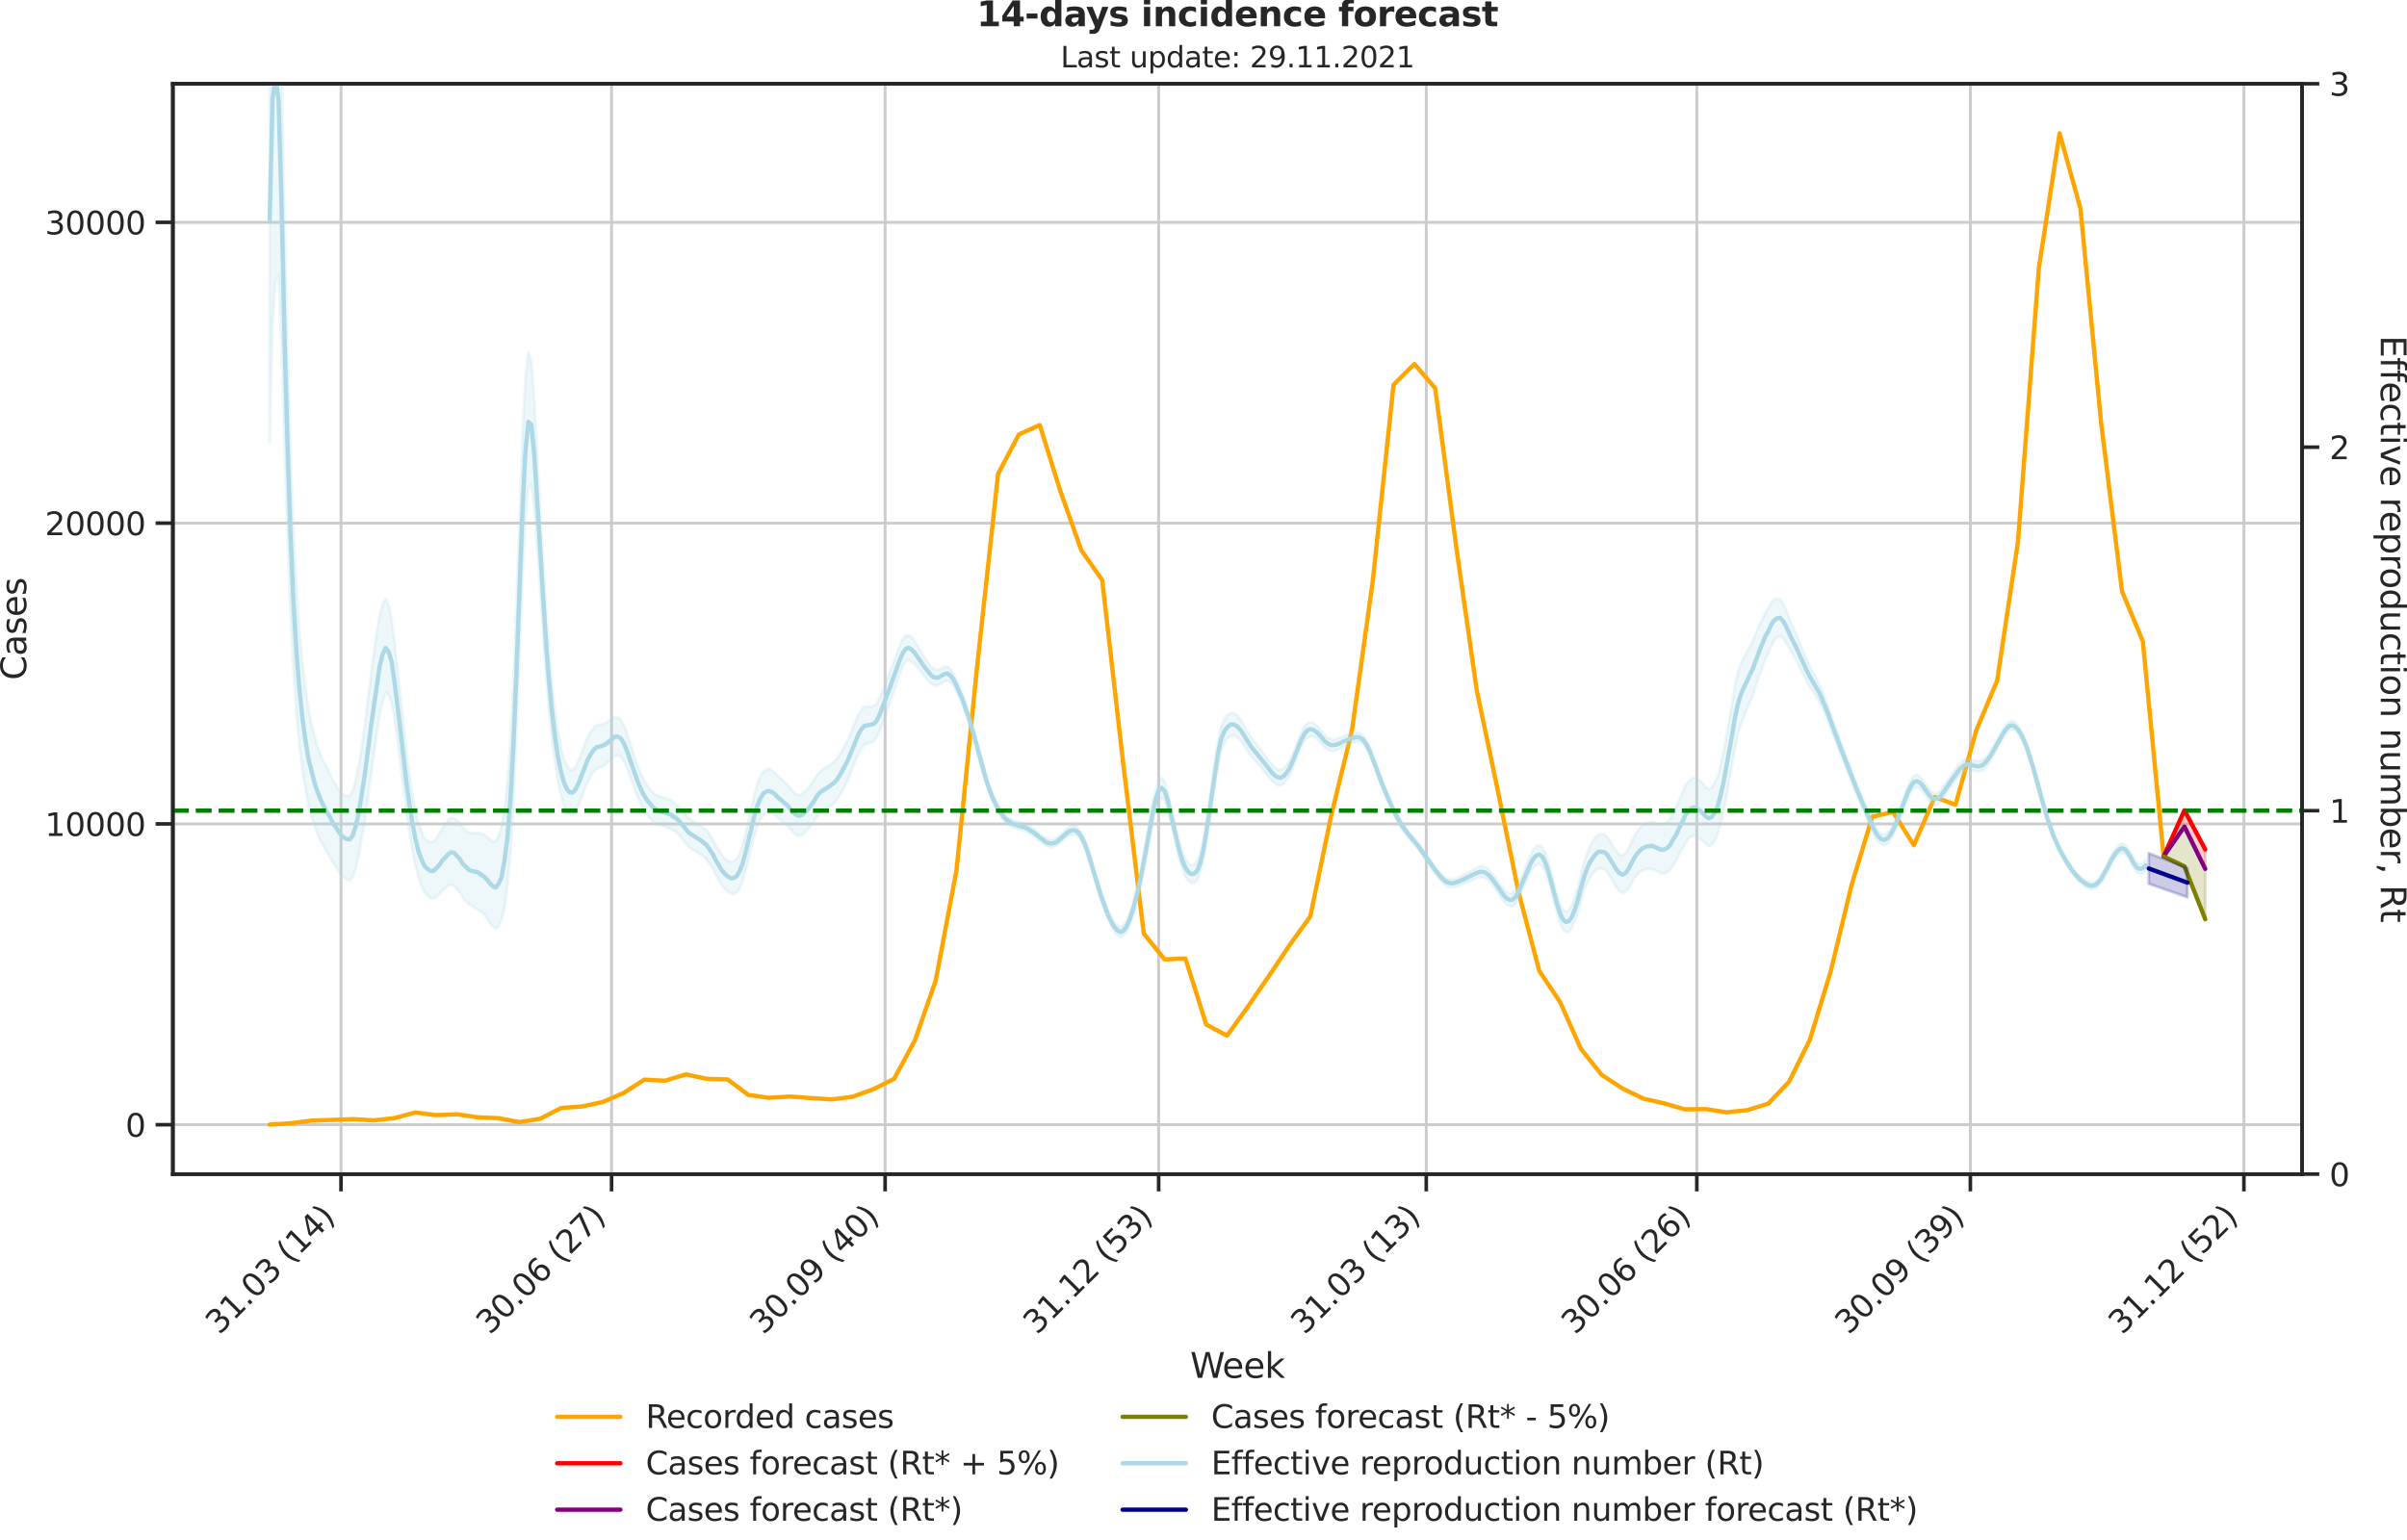 <?xml version="1.0" encoding="utf-8" standalone="no"?>
<!DOCTYPE svg PUBLIC "-//W3C//DTD SVG 1.1//EN"
  "http://www.w3.org/Graphics/SVG/1.1/DTD/svg11.dtd">
<svg xmlns:xlink="http://www.w3.org/1999/xlink" width="836.966pt" height="535.652pt" viewBox="0 0 836.966 535.652" xmlns="http://www.w3.org/2000/svg" version="1.1">
 <defs>
  <style type="text/css">*{stroke-linejoin: round; stroke-linecap: butt}</style>
 </defs>
 <g id="figure_1">
  <g id="patch_1">
   <path d="M -0 535.652 
L 836.966 535.652 
L 836.966 0 
L -0 0 
L -0 535.652 
z
" style="fill: none"/>
  </g>
  <g id="axes_1">
   <g id="patch_2">
    <path d="M 60.108 408.402 
L 800.467 408.402 
L 800.467 29.118 
L 60.108 29.118 
L 60.108 408.402 
z
" style="fill: none"/>
   </g>
   <g id="matplotlib.axis_1">
    <g id="xtick_1">
     <g id="line2d_1">
      <path d="M 118.573 408.402 
L 118.573 29.118 
" clip-path="url(#p78361f82f0)" style="fill: none; stroke: #cccccc; stroke-linecap: round"/>
     </g>
     <g id="line2d_2">
      <defs>
       <path id="m7a7d1de81e" d="M 0 0 
L 0 6 
" style="stroke: #262626; stroke-width: 1.25"/>
      </defs>
      <g>
       <use xlink:href="#m7a7d1de81e" x="118.573" y="408.402" style="fill: #262626; stroke: #262626; stroke-width: 1.25"/>
      </g>
     </g>
     <g id="text_1">
      <!-- 31.03 (14) -->
      <g style="fill: #262626" transform="translate(76.249 464.519)rotate(-45)scale(0.11 -0.11)">
       <defs>
        <path id="DejaVuSans-33" d="M 2597 2516 
Q 3050 2419 3304 2112 
Q 3559 1806 3559 1356 
Q 3559 666 3084 287 
Q 2609 -91 1734 -91 
Q 1441 -91 1130 -33 
Q 819 25 488 141 
L 488 750 
Q 750 597 1062 519 
Q 1375 441 1716 441 
Q 2309 441 2620 675 
Q 2931 909 2931 1356 
Q 2931 1769 2642 2001 
Q 2353 2234 1838 2234 
L 1294 2234 
L 1294 2753 
L 1863 2753 
Q 2328 2753 2575 2939 
Q 2822 3125 2822 3475 
Q 2822 3834 2567 4026 
Q 2313 4219 1838 4219 
Q 1578 4219 1281 4162 
Q 984 4106 628 3988 
L 628 4550 
Q 988 4650 1302 4700 
Q 1616 4750 1894 4750 
Q 2613 4750 3031 4423 
Q 3450 4097 3450 3541 
Q 3450 3153 3228 2886 
Q 3006 2619 2597 2516 
z
" transform="scale(0.016)"/>
        <path id="DejaVuSans-31" d="M 794 531 
L 1825 531 
L 1825 4091 
L 703 3866 
L 703 4441 
L 1819 4666 
L 2450 4666 
L 2450 531 
L 3481 531 
L 3481 0 
L 794 0 
L 794 531 
z
" transform="scale(0.016)"/>
        <path id="DejaVuSans-2e" d="M 684 794 
L 1344 794 
L 1344 0 
L 684 0 
L 684 794 
z
" transform="scale(0.016)"/>
        <path id="DejaVuSans-30" d="M 2034 4250 
Q 1547 4250 1301 3770 
Q 1056 3291 1056 2328 
Q 1056 1369 1301 889 
Q 1547 409 2034 409 
Q 2525 409 2770 889 
Q 3016 1369 3016 2328 
Q 3016 3291 2770 3770 
Q 2525 4250 2034 4250 
z
M 2034 4750 
Q 2819 4750 3233 4129 
Q 3647 3509 3647 2328 
Q 3647 1150 3233 529 
Q 2819 -91 2034 -91 
Q 1250 -91 836 529 
Q 422 1150 422 2328 
Q 422 3509 836 4129 
Q 1250 4750 2034 4750 
z
" transform="scale(0.016)"/>
        <path id="DejaVuSans-20" transform="scale(0.016)"/>
        <path id="DejaVuSans-28" d="M 1984 4856 
Q 1566 4138 1362 3434 
Q 1159 2731 1159 2009 
Q 1159 1288 1364 580 
Q 1569 -128 1984 -844 
L 1484 -844 
Q 1016 -109 783 600 
Q 550 1309 550 2009 
Q 550 2706 781 3412 
Q 1013 4119 1484 4856 
L 1984 4856 
z
" transform="scale(0.016)"/>
        <path id="DejaVuSans-34" d="M 2419 4116 
L 825 1625 
L 2419 1625 
L 2419 4116 
z
M 2253 4666 
L 3047 4666 
L 3047 1625 
L 3713 1625 
L 3713 1100 
L 3047 1100 
L 3047 0 
L 2419 0 
L 2419 1100 
L 313 1100 
L 313 1709 
L 2253 4666 
z
" transform="scale(0.016)"/>
        <path id="DejaVuSans-29" d="M 513 4856 
L 1013 4856 
Q 1481 4119 1714 3412 
Q 1947 2706 1947 2009 
Q 1947 1309 1714 600 
Q 1481 -109 1013 -844 
L 513 -844 
Q 928 -128 1133 580 
Q 1338 1288 1338 2009 
Q 1338 2731 1133 3434 
Q 928 4138 513 4856 
z
" transform="scale(0.016)"/>
       </defs>
       <use xlink:href="#DejaVuSans-33"/>
       <use xlink:href="#DejaVuSans-31" x="63.623"/>
       <use xlink:href="#DejaVuSans-2e" x="127.246"/>
       <use xlink:href="#DejaVuSans-30" x="159.033"/>
       <use xlink:href="#DejaVuSans-33" x="222.656"/>
       <use xlink:href="#DejaVuSans-20" x="286.279"/>
       <use xlink:href="#DejaVuSans-28" x="318.066"/>
       <use xlink:href="#DejaVuSans-31" x="357.08"/>
       <use xlink:href="#DejaVuSans-34" x="420.703"/>
       <use xlink:href="#DejaVuSans-29" x="484.326"/>
      </g>
     </g>
    </g>
    <g id="xtick_2">
     <g id="line2d_3">
      <path d="M 212.656 408.402 
L 212.656 29.118 
" clip-path="url(#p78361f82f0)" style="fill: none; stroke: #cccccc; stroke-linecap: round"/>
     </g>
     <g id="line2d_4">
      <g>
       <use xlink:href="#m7a7d1de81e" x="212.656" y="408.402" style="fill: #262626; stroke: #262626; stroke-width: 1.25"/>
      </g>
     </g>
     <g id="text_2">
      <!-- 30.06 (27) -->
      <g style="fill: #262626" transform="translate(170.332 464.519)rotate(-45)scale(0.11 -0.11)">
       <defs>
        <path id="DejaVuSans-36" d="M 2113 2584 
Q 1688 2584 1439 2293 
Q 1191 2003 1191 1497 
Q 1191 994 1439 701 
Q 1688 409 2113 409 
Q 2538 409 2786 701 
Q 3034 994 3034 1497 
Q 3034 2003 2786 2293 
Q 2538 2584 2113 2584 
z
M 3366 4563 
L 3366 3988 
Q 3128 4100 2886 4159 
Q 2644 4219 2406 4219 
Q 1781 4219 1451 3797 
Q 1122 3375 1075 2522 
Q 1259 2794 1537 2939 
Q 1816 3084 2150 3084 
Q 2853 3084 3261 2657 
Q 3669 2231 3669 1497 
Q 3669 778 3244 343 
Q 2819 -91 2113 -91 
Q 1303 -91 875 529 
Q 447 1150 447 2328 
Q 447 3434 972 4092 
Q 1497 4750 2381 4750 
Q 2619 4750 2861 4703 
Q 3103 4656 3366 4563 
z
" transform="scale(0.016)"/>
        <path id="DejaVuSans-32" d="M 1228 531 
L 3431 531 
L 3431 0 
L 469 0 
L 469 531 
Q 828 903 1448 1529 
Q 2069 2156 2228 2338 
Q 2531 2678 2651 2914 
Q 2772 3150 2772 3378 
Q 2772 3750 2511 3984 
Q 2250 4219 1831 4219 
Q 1534 4219 1204 4116 
Q 875 4013 500 3803 
L 500 4441 
Q 881 4594 1212 4672 
Q 1544 4750 1819 4750 
Q 2544 4750 2975 4387 
Q 3406 4025 3406 3419 
Q 3406 3131 3298 2873 
Q 3191 2616 2906 2266 
Q 2828 2175 2409 1742 
Q 1991 1309 1228 531 
z
" transform="scale(0.016)"/>
        <path id="DejaVuSans-37" d="M 525 4666 
L 3525 4666 
L 3525 4397 
L 1831 0 
L 1172 0 
L 2766 4134 
L 525 4134 
L 525 4666 
z
" transform="scale(0.016)"/>
       </defs>
       <use xlink:href="#DejaVuSans-33"/>
       <use xlink:href="#DejaVuSans-30" x="63.623"/>
       <use xlink:href="#DejaVuSans-2e" x="127.246"/>
       <use xlink:href="#DejaVuSans-30" x="159.033"/>
       <use xlink:href="#DejaVuSans-36" x="222.656"/>
       <use xlink:href="#DejaVuSans-20" x="286.279"/>
       <use xlink:href="#DejaVuSans-28" x="318.066"/>
       <use xlink:href="#DejaVuSans-32" x="357.08"/>
       <use xlink:href="#DejaVuSans-37" x="420.703"/>
       <use xlink:href="#DejaVuSans-29" x="484.326"/>
      </g>
     </g>
    </g>
    <g id="xtick_3">
     <g id="line2d_5">
      <path d="M 307.773 408.402 
L 307.773 29.118 
" clip-path="url(#p78361f82f0)" style="fill: none; stroke: #cccccc; stroke-linecap: round"/>
     </g>
     <g id="line2d_6">
      <g>
       <use xlink:href="#m7a7d1de81e" x="307.773" y="408.402" style="fill: #262626; stroke: #262626; stroke-width: 1.25"/>
      </g>
     </g>
     <g id="text_3">
      <!-- 30.09 (40) -->
      <g style="fill: #262626" transform="translate(265.449 464.519)rotate(-45)scale(0.11 -0.11)">
       <defs>
        <path id="DejaVuSans-39" d="M 703 97 
L 703 672 
Q 941 559 1184 500 
Q 1428 441 1663 441 
Q 2288 441 2617 861 
Q 2947 1281 2994 2138 
Q 2813 1869 2534 1725 
Q 2256 1581 1919 1581 
Q 1219 1581 811 2004 
Q 403 2428 403 3163 
Q 403 3881 828 4315 
Q 1253 4750 1959 4750 
Q 2769 4750 3195 4129 
Q 3622 3509 3622 2328 
Q 3622 1225 3098 567 
Q 2575 -91 1691 -91 
Q 1453 -91 1209 -44 
Q 966 3 703 97 
z
M 1959 2075 
Q 2384 2075 2632 2365 
Q 2881 2656 2881 3163 
Q 2881 3666 2632 3958 
Q 2384 4250 1959 4250 
Q 1534 4250 1286 3958 
Q 1038 3666 1038 3163 
Q 1038 2656 1286 2365 
Q 1534 2075 1959 2075 
z
" transform="scale(0.016)"/>
       </defs>
       <use xlink:href="#DejaVuSans-33"/>
       <use xlink:href="#DejaVuSans-30" x="63.623"/>
       <use xlink:href="#DejaVuSans-2e" x="127.246"/>
       <use xlink:href="#DejaVuSans-30" x="159.033"/>
       <use xlink:href="#DejaVuSans-39" x="222.656"/>
       <use xlink:href="#DejaVuSans-20" x="286.279"/>
       <use xlink:href="#DejaVuSans-28" x="318.066"/>
       <use xlink:href="#DejaVuSans-34" x="357.08"/>
       <use xlink:href="#DejaVuSans-30" x="420.703"/>
       <use xlink:href="#DejaVuSans-29" x="484.326"/>
      </g>
     </g>
    </g>
    <g id="xtick_4">
     <g id="line2d_7">
      <path d="M 402.89 408.402 
L 402.89 29.118 
" clip-path="url(#p78361f82f0)" style="fill: none; stroke: #cccccc; stroke-linecap: round"/>
     </g>
     <g id="line2d_8">
      <g>
       <use xlink:href="#m7a7d1de81e" x="402.89" y="408.402" style="fill: #262626; stroke: #262626; stroke-width: 1.25"/>
      </g>
     </g>
     <g id="text_4">
      <!-- 31.12 (53) -->
      <g style="fill: #262626" transform="translate(360.566 464.519)rotate(-45)scale(0.11 -0.11)">
       <defs>
        <path id="DejaVuSans-35" d="M 691 4666 
L 3169 4666 
L 3169 4134 
L 1269 4134 
L 1269 2991 
Q 1406 3038 1543 3061 
Q 1681 3084 1819 3084 
Q 2600 3084 3056 2656 
Q 3513 2228 3513 1497 
Q 3513 744 3044 326 
Q 2575 -91 1722 -91 
Q 1428 -91 1123 -41 
Q 819 9 494 109 
L 494 744 
Q 775 591 1075 516 
Q 1375 441 1709 441 
Q 2250 441 2565 725 
Q 2881 1009 2881 1497 
Q 2881 1984 2565 2268 
Q 2250 2553 1709 2553 
Q 1456 2553 1204 2497 
Q 953 2441 691 2322 
L 691 4666 
z
" transform="scale(0.016)"/>
       </defs>
       <use xlink:href="#DejaVuSans-33"/>
       <use xlink:href="#DejaVuSans-31" x="63.623"/>
       <use xlink:href="#DejaVuSans-2e" x="127.246"/>
       <use xlink:href="#DejaVuSans-31" x="159.033"/>
       <use xlink:href="#DejaVuSans-32" x="222.656"/>
       <use xlink:href="#DejaVuSans-20" x="286.279"/>
       <use xlink:href="#DejaVuSans-28" x="318.066"/>
       <use xlink:href="#DejaVuSans-35" x="357.08"/>
       <use xlink:href="#DejaVuSans-33" x="420.703"/>
       <use xlink:href="#DejaVuSans-29" x="484.326"/>
      </g>
     </g>
    </g>
    <g id="xtick_5">
     <g id="line2d_9">
      <path d="M 495.939 408.402 
L 495.939 29.118 
" clip-path="url(#p78361f82f0)" style="fill: none; stroke: #cccccc; stroke-linecap: round"/>
     </g>
     <g id="line2d_10">
      <g>
       <use xlink:href="#m7a7d1de81e" x="495.939" y="408.402" style="fill: #262626; stroke: #262626; stroke-width: 1.25"/>
      </g>
     </g>
     <g id="text_5">
      <!-- 31.03 (13) -->
      <g style="fill: #262626" transform="translate(453.615 464.519)rotate(-45)scale(0.11 -0.11)">
       <use xlink:href="#DejaVuSans-33"/>
       <use xlink:href="#DejaVuSans-31" x="63.623"/>
       <use xlink:href="#DejaVuSans-2e" x="127.246"/>
       <use xlink:href="#DejaVuSans-30" x="159.033"/>
       <use xlink:href="#DejaVuSans-33" x="222.656"/>
       <use xlink:href="#DejaVuSans-20" x="286.279"/>
       <use xlink:href="#DejaVuSans-28" x="318.066"/>
       <use xlink:href="#DejaVuSans-31" x="357.08"/>
       <use xlink:href="#DejaVuSans-33" x="420.703"/>
       <use xlink:href="#DejaVuSans-29" x="484.326"/>
      </g>
     </g>
    </g>
    <g id="xtick_6">
     <g id="line2d_11">
      <path d="M 590.022 408.402 
L 590.022 29.118 
" clip-path="url(#p78361f82f0)" style="fill: none; stroke: #cccccc; stroke-linecap: round"/>
     </g>
     <g id="line2d_12">
      <g>
       <use xlink:href="#m7a7d1de81e" x="590.022" y="408.402" style="fill: #262626; stroke: #262626; stroke-width: 1.25"/>
      </g>
     </g>
     <g id="text_6">
      <!-- 30.06 (26) -->
      <g style="fill: #262626" transform="translate(547.697 464.519)rotate(-45)scale(0.11 -0.11)">
       <use xlink:href="#DejaVuSans-33"/>
       <use xlink:href="#DejaVuSans-30" x="63.623"/>
       <use xlink:href="#DejaVuSans-2e" x="127.246"/>
       <use xlink:href="#DejaVuSans-30" x="159.033"/>
       <use xlink:href="#DejaVuSans-36" x="222.656"/>
       <use xlink:href="#DejaVuSans-20" x="286.279"/>
       <use xlink:href="#DejaVuSans-28" x="318.066"/>
       <use xlink:href="#DejaVuSans-32" x="357.08"/>
       <use xlink:href="#DejaVuSans-36" x="420.703"/>
       <use xlink:href="#DejaVuSans-29" x="484.326"/>
      </g>
     </g>
    </g>
    <g id="xtick_7">
     <g id="line2d_13">
      <path d="M 685.138 408.402 
L 685.138 29.118 
" clip-path="url(#p78361f82f0)" style="fill: none; stroke: #cccccc; stroke-linecap: round"/>
     </g>
     <g id="line2d_14">
      <g>
       <use xlink:href="#m7a7d1de81e" x="685.138" y="408.402" style="fill: #262626; stroke: #262626; stroke-width: 1.25"/>
      </g>
     </g>
     <g id="text_7">
      <!-- 30.09 (39) -->
      <g style="fill: #262626" transform="translate(642.814 464.519)rotate(-45)scale(0.11 -0.11)">
       <use xlink:href="#DejaVuSans-33"/>
       <use xlink:href="#DejaVuSans-30" x="63.623"/>
       <use xlink:href="#DejaVuSans-2e" x="127.246"/>
       <use xlink:href="#DejaVuSans-30" x="159.033"/>
       <use xlink:href="#DejaVuSans-39" x="222.656"/>
       <use xlink:href="#DejaVuSans-20" x="286.279"/>
       <use xlink:href="#DejaVuSans-28" x="318.066"/>
       <use xlink:href="#DejaVuSans-33" x="357.08"/>
       <use xlink:href="#DejaVuSans-39" x="420.703"/>
       <use xlink:href="#DejaVuSans-29" x="484.326"/>
      </g>
     </g>
    </g>
    <g id="xtick_8">
     <g id="line2d_15">
      <path d="M 780.255 408.402 
L 780.255 29.118 
" clip-path="url(#p78361f82f0)" style="fill: none; stroke: #cccccc; stroke-linecap: round"/>
     </g>
     <g id="line2d_16">
      <g>
       <use xlink:href="#m7a7d1de81e" x="780.255" y="408.402" style="fill: #262626; stroke: #262626; stroke-width: 1.25"/>
      </g>
     </g>
     <g id="text_8">
      <!-- 31.12 (52) -->
      <g style="fill: #262626" transform="translate(737.931 464.519)rotate(-45)scale(0.11 -0.11)">
       <use xlink:href="#DejaVuSans-33"/>
       <use xlink:href="#DejaVuSans-31" x="63.623"/>
       <use xlink:href="#DejaVuSans-2e" x="127.246"/>
       <use xlink:href="#DejaVuSans-31" x="159.033"/>
       <use xlink:href="#DejaVuSans-32" x="222.656"/>
       <use xlink:href="#DejaVuSans-20" x="286.279"/>
       <use xlink:href="#DejaVuSans-28" x="318.066"/>
       <use xlink:href="#DejaVuSans-35" x="357.08"/>
       <use xlink:href="#DejaVuSans-32" x="420.703"/>
       <use xlink:href="#DejaVuSans-29" x="484.326"/>
      </g>
     </g>
    </g>
    <g id="text_9">
     <!-- Week -->
     <g style="fill: #262626" transform="translate(413.849 479.255)scale(0.12 -0.12)">
      <defs>
       <path id="DejaVuSans-57" d="M 213 4666 
L 850 4666 
L 1831 722 
L 2809 4666 
L 3519 4666 
L 4500 722 
L 5478 4666 
L 6119 4666 
L 4947 0 
L 4153 0 
L 3169 4050 
L 2175 0 
L 1381 0 
L 213 4666 
z
" transform="scale(0.016)"/>
       <path id="DejaVuSans-65" d="M 3597 1894 
L 3597 1613 
L 953 1613 
Q 991 1019 1311 708 
Q 1631 397 2203 397 
Q 2534 397 2845 478 
Q 3156 559 3463 722 
L 3463 178 
Q 3153 47 2828 -22 
Q 2503 -91 2169 -91 
Q 1331 -91 842 396 
Q 353 884 353 1716 
Q 353 2575 817 3079 
Q 1281 3584 2069 3584 
Q 2775 3584 3186 3129 
Q 3597 2675 3597 1894 
z
M 3022 2063 
Q 3016 2534 2758 2815 
Q 2500 3097 2075 3097 
Q 1594 3097 1305 2825 
Q 1016 2553 972 2059 
L 3022 2063 
z
" transform="scale(0.016)"/>
       <path id="DejaVuSans-6b" d="M 581 4863 
L 1159 4863 
L 1159 1991 
L 2875 3500 
L 3609 3500 
L 1753 1863 
L 3688 0 
L 2938 0 
L 1159 1709 
L 1159 0 
L 581 0 
L 581 4863 
z
" transform="scale(0.016)"/>
      </defs>
      <use xlink:href="#DejaVuSans-57"/>
      <use xlink:href="#DejaVuSans-65" x="93.002"/>
      <use xlink:href="#DejaVuSans-65" x="154.525"/>
      <use xlink:href="#DejaVuSans-6b" x="216.049"/>
     </g>
    </g>
   </g>
   <g id="matplotlib.axis_2">
    <g id="ytick_1">
     <g id="line2d_17">
      <path d="M 60.108 391.204 
L 800.467 391.204 
" clip-path="url(#p78361f82f0)" style="fill: none; stroke: #cccccc; stroke-linecap: round"/>
     </g>
     <g id="line2d_18">
      <defs>
       <path id="m76ad81c679" d="M 0 0 
L -6 0 
" style="stroke: #262626; stroke-width: 1.25"/>
      </defs>
      <g>
       <use xlink:href="#m76ad81c679" x="60.108" y="391.204" style="fill: #262626; stroke: #262626; stroke-width: 1.25"/>
      </g>
     </g>
     <g id="text_10">
      <!-- 0 -->
      <g style="fill: #262626" transform="translate(43.609 395.383)scale(0.11 -0.11)">
       <use xlink:href="#DejaVuSans-30"/>
      </g>
     </g>
    </g>
    <g id="ytick_2">
     <g id="line2d_19">
      <path d="M 60.108 286.585 
L 800.467 286.585 
" clip-path="url(#p78361f82f0)" style="fill: none; stroke: #cccccc; stroke-linecap: round"/>
     </g>
     <g id="line2d_20">
      <g>
       <use xlink:href="#m76ad81c679" x="60.108" y="286.585" style="fill: #262626; stroke: #262626; stroke-width: 1.25"/>
      </g>
     </g>
     <g id="text_11">
      <!-- 10000 -->
      <g style="fill: #262626" transform="translate(15.614 290.764)scale(0.11 -0.11)">
       <use xlink:href="#DejaVuSans-31"/>
       <use xlink:href="#DejaVuSans-30" x="63.623"/>
       <use xlink:href="#DejaVuSans-30" x="127.246"/>
       <use xlink:href="#DejaVuSans-30" x="190.869"/>
       <use xlink:href="#DejaVuSans-30" x="254.492"/>
      </g>
     </g>
    </g>
    <g id="ytick_3">
     <g id="line2d_21">
      <path d="M 60.108 181.966 
L 800.467 181.966 
" clip-path="url(#p78361f82f0)" style="fill: none; stroke: #cccccc; stroke-linecap: round"/>
     </g>
     <g id="line2d_22">
      <g>
       <use xlink:href="#m76ad81c679" x="60.108" y="181.966" style="fill: #262626; stroke: #262626; stroke-width: 1.25"/>
      </g>
     </g>
     <g id="text_12">
      <!-- 20000 -->
      <g style="fill: #262626" transform="translate(15.614 186.145)scale(0.11 -0.11)">
       <use xlink:href="#DejaVuSans-32"/>
       <use xlink:href="#DejaVuSans-30" x="63.623"/>
       <use xlink:href="#DejaVuSans-30" x="127.246"/>
       <use xlink:href="#DejaVuSans-30" x="190.869"/>
       <use xlink:href="#DejaVuSans-30" x="254.492"/>
      </g>
     </g>
    </g>
    <g id="ytick_4">
     <g id="line2d_23">
      <path d="M 60.108 77.346 
L 800.467 77.346 
" clip-path="url(#p78361f82f0)" style="fill: none; stroke: #cccccc; stroke-linecap: round"/>
     </g>
     <g id="line2d_24">
      <g>
       <use xlink:href="#m76ad81c679" x="60.108" y="77.346" style="fill: #262626; stroke: #262626; stroke-width: 1.25"/>
      </g>
     </g>
     <g id="text_13">
      <!-- 30000 -->
      <g style="fill: #262626" transform="translate(15.614 81.526)scale(0.11 -0.11)">
       <use xlink:href="#DejaVuSans-33"/>
       <use xlink:href="#DejaVuSans-30" x="63.623"/>
       <use xlink:href="#DejaVuSans-30" x="127.246"/>
       <use xlink:href="#DejaVuSans-30" x="190.869"/>
       <use xlink:href="#DejaVuSans-30" x="254.492"/>
      </g>
     </g>
    </g>
    <g id="text_14">
     <!-- Cases -->
     <g style="fill: #262626" transform="translate(9.118 236.57)rotate(-90)scale(0.12 -0.12)">
      <defs>
       <path id="DejaVuSans-43" d="M 4122 4306 
L 4122 3641 
Q 3803 3938 3442 4084 
Q 3081 4231 2675 4231 
Q 1875 4231 1450 3742 
Q 1025 3253 1025 2328 
Q 1025 1406 1450 917 
Q 1875 428 2675 428 
Q 3081 428 3442 575 
Q 3803 722 4122 1019 
L 4122 359 
Q 3791 134 3420 21 
Q 3050 -91 2638 -91 
Q 1578 -91 968 557 
Q 359 1206 359 2328 
Q 359 3453 968 4101 
Q 1578 4750 2638 4750 
Q 3056 4750 3426 4639 
Q 3797 4528 4122 4306 
z
" transform="scale(0.016)"/>
       <path id="DejaVuSans-61" d="M 2194 1759 
Q 1497 1759 1228 1600 
Q 959 1441 959 1056 
Q 959 750 1161 570 
Q 1363 391 1709 391 
Q 2188 391 2477 730 
Q 2766 1069 2766 1631 
L 2766 1759 
L 2194 1759 
z
M 3341 1997 
L 3341 0 
L 2766 0 
L 2766 531 
Q 2569 213 2275 61 
Q 1981 -91 1556 -91 
Q 1019 -91 701 211 
Q 384 513 384 1019 
Q 384 1609 779 1909 
Q 1175 2209 1959 2209 
L 2766 2209 
L 2766 2266 
Q 2766 2663 2505 2880 
Q 2244 3097 1772 3097 
Q 1472 3097 1187 3025 
Q 903 2953 641 2809 
L 641 3341 
Q 956 3463 1253 3523 
Q 1550 3584 1831 3584 
Q 2591 3584 2966 3190 
Q 3341 2797 3341 1997 
z
" transform="scale(0.016)"/>
       <path id="DejaVuSans-73" d="M 2834 3397 
L 2834 2853 
Q 2591 2978 2328 3040 
Q 2066 3103 1784 3103 
Q 1356 3103 1142 2972 
Q 928 2841 928 2578 
Q 928 2378 1081 2264 
Q 1234 2150 1697 2047 
L 1894 2003 
Q 2506 1872 2764 1633 
Q 3022 1394 3022 966 
Q 3022 478 2636 193 
Q 2250 -91 1575 -91 
Q 1294 -91 989 -36 
Q 684 19 347 128 
L 347 722 
Q 666 556 975 473 
Q 1284 391 1588 391 
Q 1994 391 2212 530 
Q 2431 669 2431 922 
Q 2431 1156 2273 1281 
Q 2116 1406 1581 1522 
L 1381 1569 
Q 847 1681 609 1914 
Q 372 2147 372 2553 
Q 372 3047 722 3315 
Q 1072 3584 1716 3584 
Q 2034 3584 2315 3537 
Q 2597 3491 2834 3397 
z
" transform="scale(0.016)"/>
      </defs>
      <use xlink:href="#DejaVuSans-43"/>
      <use xlink:href="#DejaVuSans-61" x="69.824"/>
      <use xlink:href="#DejaVuSans-73" x="131.104"/>
      <use xlink:href="#DejaVuSans-65" x="183.203"/>
      <use xlink:href="#DejaVuSans-73" x="244.727"/>
     </g>
    </g>
   </g>
   <g id="PolyCollection_1">
    <defs>
     <path id="m3d1080e990" d="M 752.34 -237.747 
L 752.34 -237.747 
L 759.578 -253.806 
L 766.815 -240.164 
L 766.815 -233.426 
L 766.815 -233.426 
L 759.578 -248.125 
L 752.34 -237.747 
z
" style="stroke: #ff0000; stroke-opacity: 0.2"/>
    </defs>
    <g clip-path="url(#p78361f82f0)">
     <use xlink:href="#m3d1080e990" x="0" y="535.652" style="fill: #ff0000; fill-opacity: 0.2; stroke: #ff0000; stroke-opacity: 0.2"/>
    </g>
   </g>
   <g id="PolyCollection_2">
    <defs>
     <path id="m639905a979" d="M 752.34 -237.747 
L 752.34 -237.747 
L 759.578 -248.125 
L 766.815 -233.426 
L 766.815 -215.924 
L 766.815 -215.924 
L 759.578 -234.316 
L 752.34 -237.747 
z
" style="stroke: #808000; stroke-opacity: 0.2"/>
    </defs>
    <g clip-path="url(#p78361f82f0)">
     <use xlink:href="#m639905a979" x="0" y="535.652" style="fill: #808000; fill-opacity: 0.2; stroke: #808000; stroke-opacity: 0.2"/>
    </g>
   </g>
   <g id="line2d_25">
    <path d="M 93.76 391.162 
L 100.997 390.712 
L 108.235 389.781 
L 115.472 389.54 
L 122.709 389.268 
L 129.946 389.697 
L 137.183 388.913 
L 144.42 386.956 
L 151.657 387.877 
L 158.895 387.574 
L 166.132 388.63 
L 173.369 388.944 
L 180.606 390.304 
L 187.843 389.132 
L 195.08 385.397 
L 202.317 384.864 
L 209.555 383.326 
L 216.792 380.198 
L 224.029 375.532 
L 231.266 375.898 
L 238.503 373.691 
L 245.74 375.26 
L 252.977 375.438 
L 260.215 380.846 
L 267.452 381.851 
L 274.689 381.401 
L 281.926 381.935 
L 289.163 382.405 
L 296.4 381.495 
L 303.637 378.88 
L 310.875 375.291 
L 318.112 361.9 
L 325.349 341.102 
L 332.586 302.759 
L 339.823 231.325 
L 347.06 164.798 
L 354.297 151.103 
L 361.535 147.839 
L 368.772 170.981 
L 376.009 191.413 
L 383.246 201.76 
L 390.483 264.855 
L 397.72 324.718 
L 404.957 333.705 
L 412.195 333.391 
L 419.432 356.366 
L 426.669 360.237 
L 433.906 350.172 
L 441.143 339.585 
L 448.38 328.809 
L 455.618 318.776 
L 462.855 283.791 
L 470.092 254.1 
L 477.329 202.188 
L 484.566 133.82 
L 491.803 126.622 
L 499.04 135.002 
L 506.278 189.582 
L 513.515 240.218 
L 520.752 274.689 
L 527.989 310.166 
L 535.226 337.691 
L 542.463 348.519 
L 549.7 364.798 
L 556.938 373.879 
L 564.175 378.597 
L 571.412 382.123 
L 578.649 383.765 
L 585.886 385.868 
L 593.123 385.774 
L 600.36 386.893 
L 607.598 386.14 
L 614.835 383.891 
L 622.072 376.296 
L 629.309 361.712 
L 636.546 337.963 
L 643.783 308.042 
L 651.02 284.105 
L 658.258 282.431 
L 665.495 294.013 
L 672.732 277.242 
L 679.969 279.92 
L 687.206 253.985 
L 694.443 236.786 
L 701.68 188.473 
L 708.918 93.521 
L 716.155 46.358 
L 723.392 72.419 
L 730.629 147.305 
L 737.866 205.651 
L 745.103 223.05 
L 752.34 297.904 
" clip-path="url(#p78361f82f0)" style="fill: none; stroke: #ffa500; stroke-width: 1.5; stroke-linecap: round"/>
   </g>
   <g id="line2d_26">
    <path d="M 752.34 297.904 
L 759.578 281.845 
L 766.815 295.488 
" clip-path="url(#p78361f82f0)" style="fill: none; stroke: #ff0000; stroke-width: 1.5; stroke-linecap: round"/>
   </g>
   <g id="line2d_27">
    <path d="M 752.34 297.904 
L 759.578 287.526 
L 766.815 302.225 
" clip-path="url(#p78361f82f0)" style="fill: none; stroke: #800080; stroke-width: 1.5; stroke-linecap: round"/>
   </g>
   <g id="line2d_28">
    <path d="M 752.34 297.904 
L 759.578 301.336 
L 766.815 319.728 
" clip-path="url(#p78361f82f0)" style="fill: none; stroke: #808000; stroke-width: 1.5; stroke-linecap: round"/>
   </g>
   <g id="patch_3">
    <path d="M 60.108 408.402 
L 60.108 29.118 
" style="fill: none; stroke: #262626; stroke-width: 1.25; stroke-linejoin: miter; stroke-linecap: square"/>
   </g>
   <g id="patch_4">
    <path d="M 800.467 408.402 
L 800.467 29.118 
" style="fill: none; stroke: #262626; stroke-width: 1.25; stroke-linejoin: miter; stroke-linecap: square"/>
   </g>
   <g id="patch_5">
    <path d="M 60.108 408.402 
L 800.467 408.402 
" style="fill: none; stroke: #262626; stroke-width: 1.25; stroke-linejoin: miter; stroke-linecap: square"/>
   </g>
   <g id="patch_6">
    <path d="M 60.108 29.118 
L 800.467 29.118 
" style="fill: none; stroke: #262626; stroke-width: 1.25; stroke-linejoin: miter; stroke-linecap: square"/>
   </g>
   <g id="text_15">
    <!-- Last update: 29.11.2021 -->
    <g style="fill: #262626" transform="translate(368.789 23.429)scale(0.1 -0.1)">
     <defs>
      <path id="DejaVuSans-4c" d="M 628 4666 
L 1259 4666 
L 1259 531 
L 3531 531 
L 3531 0 
L 628 0 
L 628 4666 
z
" transform="scale(0.016)"/>
      <path id="DejaVuSans-74" d="M 1172 4494 
L 1172 3500 
L 2356 3500 
L 2356 3053 
L 1172 3053 
L 1172 1153 
Q 1172 725 1289 603 
Q 1406 481 1766 481 
L 2356 481 
L 2356 0 
L 1766 0 
Q 1100 0 847 248 
Q 594 497 594 1153 
L 594 3053 
L 172 3053 
L 172 3500 
L 594 3500 
L 594 4494 
L 1172 4494 
z
" transform="scale(0.016)"/>
      <path id="DejaVuSans-75" d="M 544 1381 
L 544 3500 
L 1119 3500 
L 1119 1403 
Q 1119 906 1312 657 
Q 1506 409 1894 409 
Q 2359 409 2629 706 
Q 2900 1003 2900 1516 
L 2900 3500 
L 3475 3500 
L 3475 0 
L 2900 0 
L 2900 538 
Q 2691 219 2414 64 
Q 2138 -91 1772 -91 
Q 1169 -91 856 284 
Q 544 659 544 1381 
z
M 1991 3584 
L 1991 3584 
z
" transform="scale(0.016)"/>
      <path id="DejaVuSans-70" d="M 1159 525 
L 1159 -1331 
L 581 -1331 
L 581 3500 
L 1159 3500 
L 1159 2969 
Q 1341 3281 1617 3432 
Q 1894 3584 2278 3584 
Q 2916 3584 3314 3078 
Q 3713 2572 3713 1747 
Q 3713 922 3314 415 
Q 2916 -91 2278 -91 
Q 1894 -91 1617 61 
Q 1341 213 1159 525 
z
M 3116 1747 
Q 3116 2381 2855 2742 
Q 2594 3103 2138 3103 
Q 1681 3103 1420 2742 
Q 1159 2381 1159 1747 
Q 1159 1113 1420 752 
Q 1681 391 2138 391 
Q 2594 391 2855 752 
Q 3116 1113 3116 1747 
z
" transform="scale(0.016)"/>
      <path id="DejaVuSans-64" d="M 2906 2969 
L 2906 4863 
L 3481 4863 
L 3481 0 
L 2906 0 
L 2906 525 
Q 2725 213 2448 61 
Q 2172 -91 1784 -91 
Q 1150 -91 751 415 
Q 353 922 353 1747 
Q 353 2572 751 3078 
Q 1150 3584 1784 3584 
Q 2172 3584 2448 3432 
Q 2725 3281 2906 2969 
z
M 947 1747 
Q 947 1113 1208 752 
Q 1469 391 1925 391 
Q 2381 391 2643 752 
Q 2906 1113 2906 1747 
Q 2906 2381 2643 2742 
Q 2381 3103 1925 3103 
Q 1469 3103 1208 2742 
Q 947 2381 947 1747 
z
" transform="scale(0.016)"/>
      <path id="DejaVuSans-3a" d="M 750 794 
L 1409 794 
L 1409 0 
L 750 0 
L 750 794 
z
M 750 3309 
L 1409 3309 
L 1409 2516 
L 750 2516 
L 750 3309 
z
" transform="scale(0.016)"/>
     </defs>
     <use xlink:href="#DejaVuSans-4c"/>
     <use xlink:href="#DejaVuSans-61" x="55.713"/>
     <use xlink:href="#DejaVuSans-73" x="116.992"/>
     <use xlink:href="#DejaVuSans-74" x="169.092"/>
     <use xlink:href="#DejaVuSans-20" x="208.301"/>
     <use xlink:href="#DejaVuSans-75" x="240.088"/>
     <use xlink:href="#DejaVuSans-70" x="303.467"/>
     <use xlink:href="#DejaVuSans-64" x="366.943"/>
     <use xlink:href="#DejaVuSans-61" x="430.42"/>
     <use xlink:href="#DejaVuSans-74" x="491.699"/>
     <use xlink:href="#DejaVuSans-65" x="530.908"/>
     <use xlink:href="#DejaVuSans-3a" x="592.432"/>
     <use xlink:href="#DejaVuSans-20" x="626.123"/>
     <use xlink:href="#DejaVuSans-32" x="657.91"/>
     <use xlink:href="#DejaVuSans-39" x="721.533"/>
     <use xlink:href="#DejaVuSans-2e" x="785.156"/>
     <use xlink:href="#DejaVuSans-31" x="816.943"/>
     <use xlink:href="#DejaVuSans-31" x="880.566"/>
     <use xlink:href="#DejaVuSans-2e" x="944.189"/>
     <use xlink:href="#DejaVuSans-32" x="975.977"/>
     <use xlink:href="#DejaVuSans-30" x="1039.6"/>
     <use xlink:href="#DejaVuSans-32" x="1103.223"/>
     <use xlink:href="#DejaVuSans-31" x="1166.846"/>
    </g>
   </g>
   <g id="text_16">
    <!-- 14-days incidence forecast -->
    <g style="fill: #262626" transform="translate(339.623 9.118)scale(0.12 -0.12)">
     <defs>
      <path id="DejaVuSans-Bold-31" d="M 750 831 
L 1813 831 
L 1813 3847 
L 722 3622 
L 722 4441 
L 1806 4666 
L 2950 4666 
L 2950 831 
L 4013 831 
L 4013 0 
L 750 0 
L 750 831 
z
" transform="scale(0.016)"/>
      <path id="DejaVuSans-Bold-34" d="M 2356 3675 
L 1038 1722 
L 2356 1722 
L 2356 3675 
z
M 2156 4666 
L 3494 4666 
L 3494 1722 
L 4159 1722 
L 4159 850 
L 3494 850 
L 3494 0 
L 2356 0 
L 2356 850 
L 288 850 
L 288 1881 
L 2156 4666 
z
" transform="scale(0.016)"/>
      <path id="DejaVuSans-Bold-2d" d="M 347 2297 
L 2309 2297 
L 2309 1388 
L 347 1388 
L 347 2297 
z
" transform="scale(0.016)"/>
      <path id="DejaVuSans-Bold-64" d="M 2919 2988 
L 2919 4863 
L 4044 4863 
L 4044 0 
L 2919 0 
L 2919 506 
Q 2688 197 2409 53 
Q 2131 -91 1766 -91 
Q 1119 -91 703 423 
Q 288 938 288 1747 
Q 288 2556 703 3070 
Q 1119 3584 1766 3584 
Q 2128 3584 2408 3439 
Q 2688 3294 2919 2988 
z
M 2181 722 
Q 2541 722 2730 984 
Q 2919 1247 2919 1747 
Q 2919 2247 2730 2509 
Q 2541 2772 2181 2772 
Q 1825 2772 1636 2509 
Q 1447 2247 1447 1747 
Q 1447 1247 1636 984 
Q 1825 722 2181 722 
z
" transform="scale(0.016)"/>
      <path id="DejaVuSans-Bold-61" d="M 2106 1575 
Q 1756 1575 1579 1456 
Q 1403 1338 1403 1106 
Q 1403 894 1545 773 
Q 1688 653 1941 653 
Q 2256 653 2472 879 
Q 2688 1106 2688 1447 
L 2688 1575 
L 2106 1575 
z
M 3816 1997 
L 3816 0 
L 2688 0 
L 2688 519 
Q 2463 200 2181 54 
Q 1900 -91 1497 -91 
Q 953 -91 614 226 
Q 275 544 275 1050 
Q 275 1666 698 1953 
Q 1122 2241 2028 2241 
L 2688 2241 
L 2688 2328 
Q 2688 2594 2478 2717 
Q 2269 2841 1825 2841 
Q 1466 2841 1156 2769 
Q 847 2697 581 2553 
L 581 3406 
Q 941 3494 1303 3539 
Q 1666 3584 2028 3584 
Q 2975 3584 3395 3211 
Q 3816 2838 3816 1997 
z
" transform="scale(0.016)"/>
      <path id="DejaVuSans-Bold-79" d="M 78 3500 
L 1197 3500 
L 2138 1125 
L 2938 3500 
L 4056 3500 
L 2584 -331 
Q 2363 -916 2067 -1148 
Q 1772 -1381 1288 -1381 
L 641 -1381 
L 641 -647 
L 991 -647 
Q 1275 -647 1404 -556 
Q 1534 -466 1606 -231 
L 1638 -134 
L 78 3500 
z
" transform="scale(0.016)"/>
      <path id="DejaVuSans-Bold-73" d="M 3272 3391 
L 3272 2541 
Q 2913 2691 2578 2766 
Q 2244 2841 1947 2841 
Q 1628 2841 1473 2761 
Q 1319 2681 1319 2516 
Q 1319 2381 1436 2309 
Q 1553 2238 1856 2203 
L 2053 2175 
Q 2913 2066 3209 1816 
Q 3506 1566 3506 1031 
Q 3506 472 3093 190 
Q 2681 -91 1863 -91 
Q 1516 -91 1145 -36 
Q 775 19 384 128 
L 384 978 
Q 719 816 1070 734 
Q 1422 653 1784 653 
Q 2113 653 2278 743 
Q 2444 834 2444 1013 
Q 2444 1163 2330 1236 
Q 2216 1309 1875 1350 
L 1678 1375 
Q 931 1469 631 1722 
Q 331 1975 331 2491 
Q 331 3047 712 3315 
Q 1094 3584 1881 3584 
Q 2191 3584 2531 3537 
Q 2872 3491 3272 3391 
z
" transform="scale(0.016)"/>
      <path id="DejaVuSans-Bold-20" transform="scale(0.016)"/>
      <path id="DejaVuSans-Bold-69" d="M 538 3500 
L 1656 3500 
L 1656 0 
L 538 0 
L 538 3500 
z
M 538 4863 
L 1656 4863 
L 1656 3950 
L 538 3950 
L 538 4863 
z
" transform="scale(0.016)"/>
      <path id="DejaVuSans-Bold-6e" d="M 4056 2131 
L 4056 0 
L 2931 0 
L 2931 347 
L 2931 1631 
Q 2931 2084 2911 2256 
Q 2891 2428 2841 2509 
Q 2775 2619 2662 2680 
Q 2550 2741 2406 2741 
Q 2056 2741 1856 2470 
Q 1656 2200 1656 1722 
L 1656 0 
L 538 0 
L 538 3500 
L 1656 3500 
L 1656 2988 
Q 1909 3294 2193 3439 
Q 2478 3584 2822 3584 
Q 3428 3584 3742 3212 
Q 4056 2841 4056 2131 
z
" transform="scale(0.016)"/>
      <path id="DejaVuSans-Bold-63" d="M 3366 3391 
L 3366 2478 
Q 3138 2634 2908 2709 
Q 2678 2784 2431 2784 
Q 1963 2784 1702 2511 
Q 1441 2238 1441 1747 
Q 1441 1256 1702 982 
Q 1963 709 2431 709 
Q 2694 709 2930 787 
Q 3166 866 3366 1019 
L 3366 103 
Q 3103 6 2833 -42 
Q 2563 -91 2291 -91 
Q 1344 -91 809 395 
Q 275 881 275 1747 
Q 275 2613 809 3098 
Q 1344 3584 2291 3584 
Q 2566 3584 2833 3536 
Q 3100 3488 3366 3391 
z
" transform="scale(0.016)"/>
      <path id="DejaVuSans-Bold-65" d="M 4031 1759 
L 4031 1441 
L 1416 1441 
Q 1456 1047 1700 850 
Q 1944 653 2381 653 
Q 2734 653 3104 758 
Q 3475 863 3866 1075 
L 3866 213 
Q 3469 63 3072 -14 
Q 2675 -91 2278 -91 
Q 1328 -91 801 392 
Q 275 875 275 1747 
Q 275 2603 792 3093 
Q 1309 3584 2216 3584 
Q 3041 3584 3536 3087 
Q 4031 2591 4031 1759 
z
M 2881 2131 
Q 2881 2450 2695 2645 
Q 2509 2841 2209 2841 
Q 1884 2841 1681 2658 
Q 1478 2475 1428 2131 
L 2881 2131 
z
" transform="scale(0.016)"/>
      <path id="DejaVuSans-Bold-66" d="M 2841 4863 
L 2841 4128 
L 2222 4128 
Q 1984 4128 1890 4042 
Q 1797 3956 1797 3744 
L 1797 3500 
L 2753 3500 
L 2753 2700 
L 1797 2700 
L 1797 0 
L 678 0 
L 678 2700 
L 122 2700 
L 122 3500 
L 678 3500 
L 678 3744 
Q 678 4316 997 4589 
Q 1316 4863 1984 4863 
L 2841 4863 
z
" transform="scale(0.016)"/>
      <path id="DejaVuSans-Bold-6f" d="M 2203 2784 
Q 1831 2784 1636 2517 
Q 1441 2250 1441 1747 
Q 1441 1244 1636 976 
Q 1831 709 2203 709 
Q 2569 709 2762 976 
Q 2956 1244 2956 1747 
Q 2956 2250 2762 2517 
Q 2569 2784 2203 2784 
z
M 2203 3584 
Q 3106 3584 3614 3096 
Q 4122 2609 4122 1747 
Q 4122 884 3614 396 
Q 3106 -91 2203 -91 
Q 1297 -91 786 396 
Q 275 884 275 1747 
Q 275 2609 786 3096 
Q 1297 3584 2203 3584 
z
" transform="scale(0.016)"/>
      <path id="DejaVuSans-Bold-72" d="M 3138 2547 
Q 2991 2616 2845 2648 
Q 2700 2681 2553 2681 
Q 2122 2681 1889 2404 
Q 1656 2128 1656 1613 
L 1656 0 
L 538 0 
L 538 3500 
L 1656 3500 
L 1656 2925 
Q 1872 3269 2151 3426 
Q 2431 3584 2822 3584 
Q 2878 3584 2943 3579 
Q 3009 3575 3134 3559 
L 3138 2547 
z
" transform="scale(0.016)"/>
      <path id="DejaVuSans-Bold-74" d="M 1759 4494 
L 1759 3500 
L 2913 3500 
L 2913 2700 
L 1759 2700 
L 1759 1216 
Q 1759 972 1856 886 
Q 1953 800 2241 800 
L 2816 800 
L 2816 0 
L 1856 0 
Q 1194 0 917 276 
Q 641 553 641 1216 
L 641 2700 
L 84 2700 
L 84 3500 
L 641 3500 
L 641 4494 
L 1759 4494 
z
" transform="scale(0.016)"/>
     </defs>
     <use xlink:href="#DejaVuSans-Bold-31"/>
     <use xlink:href="#DejaVuSans-Bold-34" x="69.58"/>
     <use xlink:href="#DejaVuSans-Bold-2d" x="139.16"/>
     <use xlink:href="#DejaVuSans-Bold-64" x="180.664"/>
     <use xlink:href="#DejaVuSans-Bold-61" x="252.246"/>
     <use xlink:href="#DejaVuSans-Bold-79" x="316.602"/>
     <use xlink:href="#DejaVuSans-Bold-73" x="381.787"/>
     <use xlink:href="#DejaVuSans-Bold-20" x="441.309"/>
     <use xlink:href="#DejaVuSans-Bold-69" x="476.123"/>
     <use xlink:href="#DejaVuSans-Bold-6e" x="510.4"/>
     <use xlink:href="#DejaVuSans-Bold-63" x="581.592"/>
     <use xlink:href="#DejaVuSans-Bold-69" x="640.869"/>
     <use xlink:href="#DejaVuSans-Bold-64" x="675.146"/>
     <use xlink:href="#DejaVuSans-Bold-65" x="746.729"/>
     <use xlink:href="#DejaVuSans-Bold-6e" x="814.551"/>
     <use xlink:href="#DejaVuSans-Bold-63" x="885.742"/>
     <use xlink:href="#DejaVuSans-Bold-65" x="945.02"/>
     <use xlink:href="#DejaVuSans-Bold-20" x="1012.842"/>
     <use xlink:href="#DejaVuSans-Bold-66" x="1047.656"/>
     <use xlink:href="#DejaVuSans-Bold-6f" x="1091.162"/>
     <use xlink:href="#DejaVuSans-Bold-72" x="1159.863"/>
     <use xlink:href="#DejaVuSans-Bold-65" x="1209.18"/>
     <use xlink:href="#DejaVuSans-Bold-63" x="1277.002"/>
     <use xlink:href="#DejaVuSans-Bold-61" x="1336.279"/>
     <use xlink:href="#DejaVuSans-Bold-73" x="1403.76"/>
     <use xlink:href="#DejaVuSans-Bold-74" x="1463.281"/>
    </g>
   </g>
  </g>
  <g id="axes_2">
   <g id="matplotlib.axis_3">
    <g id="ytick_5">
     <g id="line2d_29">
      <defs>
       <path id="m1275d50666" d="M 0 0 
L 6 0 
" style="stroke: #262626; stroke-width: 1.25"/>
      </defs>
      <g>
       <use xlink:href="#m1275d50666" x="800.467" y="408.402" style="fill: #262626; stroke: #262626; stroke-width: 1.25"/>
      </g>
     </g>
     <g id="text_17">
      <!-- 0 -->
      <g style="fill: #262626" transform="translate(809.967 412.581)scale(0.11 -0.11)">
       <use xlink:href="#DejaVuSans-30"/>
      </g>
     </g>
    </g>
    <g id="ytick_6">
     <g id="line2d_30">
      <g>
       <use xlink:href="#m1275d50666" x="800.467" y="281.974" style="fill: #262626; stroke: #262626; stroke-width: 1.25"/>
      </g>
     </g>
     <g id="text_18">
      <!-- 1 -->
      <g style="fill: #262626" transform="translate(809.967 286.153)scale(0.11 -0.11)">
       <use xlink:href="#DejaVuSans-31"/>
      </g>
     </g>
    </g>
    <g id="ytick_7">
     <g id="line2d_31">
      <g>
       <use xlink:href="#m1275d50666" x="800.467" y="155.546" style="fill: #262626; stroke: #262626; stroke-width: 1.25"/>
      </g>
     </g>
     <g id="text_19">
      <!-- 2 -->
      <g style="fill: #262626" transform="translate(809.967 159.725)scale(0.11 -0.11)">
       <use xlink:href="#DejaVuSans-32"/>
      </g>
     </g>
    </g>
    <g id="ytick_8">
     <g id="line2d_32">
      <g>
       <use xlink:href="#m1275d50666" x="800.467" y="29.118" style="fill: #262626; stroke: #262626; stroke-width: 1.25"/>
      </g>
     </g>
     <g id="text_20">
      <!-- 3 -->
      <g style="fill: #262626" transform="translate(809.967 33.297)scale(0.11 -0.11)">
       <use xlink:href="#DejaVuSans-33"/>
      </g>
     </g>
    </g>
    <g id="text_21">
     <!-- Effective reproduction number, Rt -->
     <g style="fill: #262626" transform="translate(827.848 116.687)rotate(-270)scale(0.12 -0.12)">
      <defs>
       <path id="DejaVuSans-45" d="M 628 4666 
L 3578 4666 
L 3578 4134 
L 1259 4134 
L 1259 2753 
L 3481 2753 
L 3481 2222 
L 1259 2222 
L 1259 531 
L 3634 531 
L 3634 0 
L 628 0 
L 628 4666 
z
" transform="scale(0.016)"/>
       <path id="DejaVuSans-66" d="M 2375 4863 
L 2375 4384 
L 1825 4384 
Q 1516 4384 1395 4259 
Q 1275 4134 1275 3809 
L 1275 3500 
L 2222 3500 
L 2222 3053 
L 1275 3053 
L 1275 0 
L 697 0 
L 697 3053 
L 147 3053 
L 147 3500 
L 697 3500 
L 697 3744 
Q 697 4328 969 4595 
Q 1241 4863 1831 4863 
L 2375 4863 
z
" transform="scale(0.016)"/>
       <path id="DejaVuSans-63" d="M 3122 3366 
L 3122 2828 
Q 2878 2963 2633 3030 
Q 2388 3097 2138 3097 
Q 1578 3097 1268 2742 
Q 959 2388 959 1747 
Q 959 1106 1268 751 
Q 1578 397 2138 397 
Q 2388 397 2633 464 
Q 2878 531 3122 666 
L 3122 134 
Q 2881 22 2623 -34 
Q 2366 -91 2075 -91 
Q 1284 -91 818 406 
Q 353 903 353 1747 
Q 353 2603 823 3093 
Q 1294 3584 2113 3584 
Q 2378 3584 2631 3529 
Q 2884 3475 3122 3366 
z
" transform="scale(0.016)"/>
       <path id="DejaVuSans-69" d="M 603 3500 
L 1178 3500 
L 1178 0 
L 603 0 
L 603 3500 
z
M 603 4863 
L 1178 4863 
L 1178 4134 
L 603 4134 
L 603 4863 
z
" transform="scale(0.016)"/>
       <path id="DejaVuSans-76" d="M 191 3500 
L 800 3500 
L 1894 563 
L 2988 3500 
L 3597 3500 
L 2284 0 
L 1503 0 
L 191 3500 
z
" transform="scale(0.016)"/>
       <path id="DejaVuSans-72" d="M 2631 2963 
Q 2534 3019 2420 3045 
Q 2306 3072 2169 3072 
Q 1681 3072 1420 2755 
Q 1159 2438 1159 1844 
L 1159 0 
L 581 0 
L 581 3500 
L 1159 3500 
L 1159 2956 
Q 1341 3275 1631 3429 
Q 1922 3584 2338 3584 
Q 2397 3584 2469 3576 
Q 2541 3569 2628 3553 
L 2631 2963 
z
" transform="scale(0.016)"/>
       <path id="DejaVuSans-6f" d="M 1959 3097 
Q 1497 3097 1228 2736 
Q 959 2375 959 1747 
Q 959 1119 1226 758 
Q 1494 397 1959 397 
Q 2419 397 2687 759 
Q 2956 1122 2956 1747 
Q 2956 2369 2687 2733 
Q 2419 3097 1959 3097 
z
M 1959 3584 
Q 2709 3584 3137 3096 
Q 3566 2609 3566 1747 
Q 3566 888 3137 398 
Q 2709 -91 1959 -91 
Q 1206 -91 779 398 
Q 353 888 353 1747 
Q 353 2609 779 3096 
Q 1206 3584 1959 3584 
z
" transform="scale(0.016)"/>
       <path id="DejaVuSans-6e" d="M 3513 2113 
L 3513 0 
L 2938 0 
L 2938 2094 
Q 2938 2591 2744 2837 
Q 2550 3084 2163 3084 
Q 1697 3084 1428 2787 
Q 1159 2491 1159 1978 
L 1159 0 
L 581 0 
L 581 3500 
L 1159 3500 
L 1159 2956 
Q 1366 3272 1645 3428 
Q 1925 3584 2291 3584 
Q 2894 3584 3203 3211 
Q 3513 2838 3513 2113 
z
" transform="scale(0.016)"/>
       <path id="DejaVuSans-6d" d="M 3328 2828 
Q 3544 3216 3844 3400 
Q 4144 3584 4550 3584 
Q 5097 3584 5394 3201 
Q 5691 2819 5691 2113 
L 5691 0 
L 5113 0 
L 5113 2094 
Q 5113 2597 4934 2840 
Q 4756 3084 4391 3084 
Q 3944 3084 3684 2787 
Q 3425 2491 3425 1978 
L 3425 0 
L 2847 0 
L 2847 2094 
Q 2847 2600 2669 2842 
Q 2491 3084 2119 3084 
Q 1678 3084 1418 2786 
Q 1159 2488 1159 1978 
L 1159 0 
L 581 0 
L 581 3500 
L 1159 3500 
L 1159 2956 
Q 1356 3278 1631 3431 
Q 1906 3584 2284 3584 
Q 2666 3584 2933 3390 
Q 3200 3197 3328 2828 
z
" transform="scale(0.016)"/>
       <path id="DejaVuSans-62" d="M 3116 1747 
Q 3116 2381 2855 2742 
Q 2594 3103 2138 3103 
Q 1681 3103 1420 2742 
Q 1159 2381 1159 1747 
Q 1159 1113 1420 752 
Q 1681 391 2138 391 
Q 2594 391 2855 752 
Q 3116 1113 3116 1747 
z
M 1159 2969 
Q 1341 3281 1617 3432 
Q 1894 3584 2278 3584 
Q 2916 3584 3314 3078 
Q 3713 2572 3713 1747 
Q 3713 922 3314 415 
Q 2916 -91 2278 -91 
Q 1894 -91 1617 61 
Q 1341 213 1159 525 
L 1159 0 
L 581 0 
L 581 4863 
L 1159 4863 
L 1159 2969 
z
" transform="scale(0.016)"/>
       <path id="DejaVuSans-2c" d="M 750 794 
L 1409 794 
L 1409 256 
L 897 -744 
L 494 -744 
L 750 256 
L 750 794 
z
" transform="scale(0.016)"/>
       <path id="DejaVuSans-52" d="M 2841 2188 
Q 3044 2119 3236 1894 
Q 3428 1669 3622 1275 
L 4263 0 
L 3584 0 
L 2988 1197 
Q 2756 1666 2539 1819 
Q 2322 1972 1947 1972 
L 1259 1972 
L 1259 0 
L 628 0 
L 628 4666 
L 2053 4666 
Q 2853 4666 3247 4331 
Q 3641 3997 3641 3322 
Q 3641 2881 3436 2590 
Q 3231 2300 2841 2188 
z
M 1259 4147 
L 1259 2491 
L 2053 2491 
Q 2509 2491 2742 2702 
Q 2975 2913 2975 3322 
Q 2975 3731 2742 3939 
Q 2509 4147 2053 4147 
L 1259 4147 
z
" transform="scale(0.016)"/>
      </defs>
      <use xlink:href="#DejaVuSans-45"/>
      <use xlink:href="#DejaVuSans-66" x="63.184"/>
      <use xlink:href="#DejaVuSans-66" x="98.389"/>
      <use xlink:href="#DejaVuSans-65" x="133.594"/>
      <use xlink:href="#DejaVuSans-63" x="195.117"/>
      <use xlink:href="#DejaVuSans-74" x="250.098"/>
      <use xlink:href="#DejaVuSans-69" x="289.307"/>
      <use xlink:href="#DejaVuSans-76" x="317.09"/>
      <use xlink:href="#DejaVuSans-65" x="376.27"/>
      <use xlink:href="#DejaVuSans-20" x="437.793"/>
      <use xlink:href="#DejaVuSans-72" x="469.58"/>
      <use xlink:href="#DejaVuSans-65" x="508.443"/>
      <use xlink:href="#DejaVuSans-70" x="569.967"/>
      <use xlink:href="#DejaVuSans-72" x="633.443"/>
      <use xlink:href="#DejaVuSans-6f" x="672.307"/>
      <use xlink:href="#DejaVuSans-64" x="733.488"/>
      <use xlink:href="#DejaVuSans-75" x="796.965"/>
      <use xlink:href="#DejaVuSans-63" x="860.344"/>
      <use xlink:href="#DejaVuSans-74" x="915.324"/>
      <use xlink:href="#DejaVuSans-69" x="954.533"/>
      <use xlink:href="#DejaVuSans-6f" x="982.316"/>
      <use xlink:href="#DejaVuSans-6e" x="1043.498"/>
      <use xlink:href="#DejaVuSans-20" x="1106.877"/>
      <use xlink:href="#DejaVuSans-6e" x="1138.664"/>
      <use xlink:href="#DejaVuSans-75" x="1202.043"/>
      <use xlink:href="#DejaVuSans-6d" x="1265.422"/>
      <use xlink:href="#DejaVuSans-62" x="1362.834"/>
      <use xlink:href="#DejaVuSans-65" x="1426.311"/>
      <use xlink:href="#DejaVuSans-72" x="1487.834"/>
      <use xlink:href="#DejaVuSans-2c" x="1528.947"/>
      <use xlink:href="#DejaVuSans-20" x="1560.734"/>
      <use xlink:href="#DejaVuSans-52" x="1592.521"/>
      <use xlink:href="#DejaVuSans-74" x="1662.004"/>
     </g>
    </g>
   </g>
   <g id="PolyCollection_3">
    <defs>
     <path id="mfbbebe4c19" d="M 93.76 -558.219 
L 93.76 -381.777 
L 94.794 -423.529 
L 95.828 -438.114 
L 96.862 -439.784 
L 97.896 -414.383 
L 98.93 -379.588 
L 99.963 -347.959 
L 100.997 -322.943 
L 102.031 -302.32 
L 103.065 -287.625 
L 104.099 -276.22 
L 105.133 -267.942 
L 106.167 -261.385 
L 107.201 -255.746 
L 108.235 -251.722 
L 109.268 -248.64 
L 110.302 -245.745 
L 111.336 -243.398 
L 112.37 -241.423 
L 113.404 -239.623 
L 114.438 -237.986 
L 115.472 -236.211 
L 116.506 -234.606 
L 117.539 -232.925 
L 118.573 -231.398 
L 119.607 -230.477 
L 120.641 -229.734 
L 121.675 -229.396 
L 122.709 -230.693 
L 123.743 -233.61 
L 124.777 -238.134 
L 125.81 -244.034 
L 126.844 -250.151 
L 127.878 -257.598 
L 128.912 -265.414 
L 129.946 -272.793 
L 130.98 -279.89 
L 132.014 -287.11 
L 133.048 -291.589 
L 134.081 -294.598 
L 135.115 -294.019 
L 136.149 -291.286 
L 137.183 -285.255 
L 138.217 -278.077 
L 139.251 -269.609 
L 140.285 -261.427 
L 141.319 -253.218 
L 142.352 -245.973 
L 143.386 -239.795 
L 144.42 -234.765 
L 145.454 -230.651 
L 146.488 -227.721 
L 147.522 -225.484 
L 148.556 -224.188 
L 149.59 -223.368 
L 150.624 -223.078 
L 151.657 -223.577 
L 152.691 -224.469 
L 153.725 -225.798 
L 154.759 -226.591 
L 155.793 -227.482 
L 156.827 -227.953 
L 157.861 -227.465 
L 158.895 -226.347 
L 159.928 -225.154 
L 160.962 -223.259 
L 161.996 -222.325 
L 163.03 -221.149 
L 164.064 -220.613 
L 165.098 -219.762 
L 166.132 -219.271 
L 167.166 -218.666 
L 168.199 -217.75 
L 169.233 -216.247 
L 170.267 -214.642 
L 171.301 -213.398 
L 172.335 -212.619 
L 173.369 -213.234 
L 174.403 -215.524 
L 175.437 -219.776 
L 176.47 -227.816 
L 177.504 -238.974 
L 178.538 -256.361 
L 179.572 -279.266 
L 180.606 -306.752 
L 181.64 -332.434 
L 182.674 -354.2 
L 183.708 -365.807 
L 184.741 -367.162 
L 185.775 -358.504 
L 186.809 -344.78 
L 187.843 -329.221 
L 188.877 -313.905 
L 189.911 -299.812 
L 190.945 -287.763 
L 191.979 -278.136 
L 193.013 -269.937 
L 194.046 -263.715 
L 195.08 -258.942 
L 196.114 -255.474 
L 197.148 -253.311 
L 198.182 -252.297 
L 199.216 -252.349 
L 200.25 -253.725 
L 201.284 -255.814 
L 202.317 -258.402 
L 203.351 -261.285 
L 204.385 -263.669 
L 205.419 -265.639 
L 206.453 -267.193 
L 207.487 -268.248 
L 208.521 -268.658 
L 209.555 -269.146 
L 210.588 -269.778 
L 211.622 -270.678 
L 212.656 -271.815 
L 213.69 -272.618 
L 214.724 -272.979 
L 215.758 -272.513 
L 216.792 -271.091 
L 217.826 -268.987 
L 218.859 -266.265 
L 219.893 -263.263 
L 220.927 -260.36 
L 221.961 -257.83 
L 222.995 -255.62 
L 224.029 -253.644 
L 225.063 -252.156 
L 226.097 -250.896 
L 227.13 -249.853 
L 228.164 -249.131 
L 229.198 -248.622 
L 230.232 -248.338 
L 231.266 -248.112 
L 232.3 -247.731 
L 233.334 -247.28 
L 234.368 -246.646 
L 235.402 -245.871 
L 236.435 -244.79 
L 237.469 -243.523 
L 238.503 -242.215 
L 239.537 -241.12 
L 240.571 -240.298 
L 241.605 -239.786 
L 242.639 -239.01 
L 243.673 -238.344 
L 244.706 -237.564 
L 245.74 -236.603 
L 246.774 -235.037 
L 247.808 -233.479 
L 248.842 -231.472 
L 249.876 -229.645 
L 250.91 -227.891 
L 251.944 -226.538 
L 252.977 -225.482 
L 254.011 -224.829 
L 255.045 -224.646 
L 256.079 -225.057 
L 257.113 -226.543 
L 258.147 -228.916 
L 259.181 -232.393 
L 260.215 -236.415 
L 261.248 -240.902 
L 262.282 -244.734 
L 263.316 -248.058 
L 264.35 -250.514 
L 265.384 -252.106 
L 266.418 -252.888 
L 267.452 -253.078 
L 268.486 -252.789 
L 269.519 -252.164 
L 270.553 -251.027 
L 271.587 -250.307 
L 272.621 -249.374 
L 273.655 -248.588 
L 274.689 -247.453 
L 275.723 -246.349 
L 276.757 -245.307 
L 277.791 -244.988 
L 278.824 -245.167 
L 279.858 -246.004 
L 280.892 -247.094 
L 281.926 -248.366 
L 282.96 -249.669 
L 283.994 -251.382 
L 285.028 -252.771 
L 286.062 -253.425 
L 287.095 -254.147 
L 288.129 -254.898 
L 289.163 -255.605 
L 290.197 -256.489 
L 291.231 -257.8 
L 292.265 -259.365 
L 293.299 -261.335 
L 294.333 -263.358 
L 295.366 -265.673 
L 296.4 -268.251 
L 297.434 -270.888 
L 298.468 -273.412 
L 299.502 -275.252 
L 300.536 -276.542 
L 301.57 -276.968 
L 302.604 -277.305 
L 303.637 -277.684 
L 304.671 -278.819 
L 305.705 -280.889 
L 306.739 -283.55 
L 307.773 -286.285 
L 308.807 -289.288 
L 309.841 -292.224 
L 310.875 -295.235 
L 311.908 -298.363 
L 312.942 -301.44 
L 313.976 -303.902 
L 315.01 -305.483 
L 316.044 -306.035 
L 317.078 -305.534 
L 318.112 -304.6 
L 319.146 -303.394 
L 320.179 -302.007 
L 321.213 -300.621 
L 322.247 -299.482 
L 323.281 -298.304 
L 324.315 -297.412 
L 325.349 -297.098 
L 326.383 -297.294 
L 327.417 -297.99 
L 328.451 -298.697 
L 329.484 -298.966 
L 330.518 -298.318 
L 331.552 -297.009 
L 332.586 -295.093 
L 333.62 -292.902 
L 334.654 -290.443 
L 335.688 -287.706 
L 336.722 -284.728 
L 337.755 -281.465 
L 338.789 -277.858 
L 339.823 -274.075 
L 340.857 -270.242 
L 341.891 -266.447 
L 342.925 -262.904 
L 343.959 -259.86 
L 344.993 -257.23 
L 346.026 -254.965 
L 347.06 -253.03 
L 348.094 -251.452 
L 349.128 -250.111 
L 350.162 -249.073 
L 351.196 -248.333 
L 352.23 -247.781 
L 353.264 -247.431 
L 354.297 -247.153 
L 355.331 -246.869 
L 356.365 -246.539 
L 357.399 -246.059 
L 358.433 -245.433 
L 359.467 -244.715 
L 360.501 -243.877 
L 361.535 -243.011 
L 362.568 -242.173 
L 363.602 -241.455 
L 364.636 -240.989 
L 365.67 -240.862 
L 366.704 -241.104 
L 367.738 -241.626 
L 368.772 -242.476 
L 369.806 -243.474 
L 370.84 -244.365 
L 371.873 -245.044 
L 372.907 -245.389 
L 373.941 -245.278 
L 374.975 -244.551 
L 376.009 -243.146 
L 377.043 -241.018 
L 378.077 -238.277 
L 379.111 -235.014 
L 380.144 -231.457 
L 381.178 -227.913 
L 382.212 -224.486 
L 383.246 -221.364 
L 384.28 -218.485 
L 385.314 -215.841 
L 386.348 -213.62 
L 387.382 -211.756 
L 388.415 -210.416 
L 389.449 -209.737 
L 390.483 -209.958 
L 391.517 -211.105 
L 392.551 -213.083 
L 393.585 -215.89 
L 394.619 -219.243 
L 395.653 -223.237 
L 396.686 -227.781 
L 397.72 -232.876 
L 398.754 -238.413 
L 399.788 -244.174 
L 400.822 -249.621 
L 401.856 -254.276 
L 402.89 -257.229 
L 403.924 -258.245 
L 404.957 -257.08 
L 405.991 -254.148 
L 407.025 -249.905 
L 408.059 -245.298 
L 409.093 -240.737 
L 410.127 -236.586 
L 411.161 -233.215 
L 412.195 -230.811 
L 413.229 -229.267 
L 414.262 -228.524 
L 415.296 -228.573 
L 416.33 -229.582 
L 417.364 -232.143 
L 418.398 -236.343 
L 419.432 -242.156 
L 420.466 -249.088 
L 421.5 -256.558 
L 422.533 -263.729 
L 423.567 -269.576 
L 424.601 -274.241 
L 425.635 -276.917 
L 426.669 -278.554 
L 427.703 -279.529 
L 428.737 -279.809 
L 429.771 -279.467 
L 430.804 -278.707 
L 431.838 -277.46 
L 432.872 -275.915 
L 433.906 -274.286 
L 434.94 -272.809 
L 435.974 -271.541 
L 437.008 -270.377 
L 438.042 -269.281 
L 439.075 -268.013 
L 440.109 -266.672 
L 441.143 -265.398 
L 442.177 -264.229 
L 443.211 -263.235 
L 444.245 -262.628 
L 445.279 -262.464 
L 446.313 -262.993 
L 447.346 -264.19 
L 448.38 -265.793 
L 449.414 -268.021 
L 450.448 -270.691 
L 451.482 -273.323 
L 452.516 -275.741 
L 453.55 -277.802 
L 454.584 -279.09 
L 455.618 -279.624 
L 456.651 -279.457 
L 457.685 -278.829 
L 458.719 -277.907 
L 459.753 -276.746 
L 460.787 -275.648 
L 461.821 -274.885 
L 462.855 -274.453 
L 463.889 -274.522 
L 464.922 -274.793 
L 465.956 -275.321 
L 466.99 -275.835 
L 468.024 -276.308 
L 469.058 -276.777 
L 470.092 -277.154 
L 471.126 -277.484 
L 472.16 -277.592 
L 473.193 -277.289 
L 474.227 -276.445 
L 475.261 -274.972 
L 476.295 -272.89 
L 477.329 -270.373 
L 478.363 -267.597 
L 479.397 -264.778 
L 480.431 -262.032 
L 481.464 -259.494 
L 482.498 -257.009 
L 483.532 -254.697 
L 484.566 -252.512 
L 485.6 -250.503 
L 486.634 -248.641 
L 487.668 -246.965 
L 488.702 -245.497 
L 489.735 -244.218 
L 490.769 -243.004 
L 491.803 -241.836 
L 492.837 -240.545 
L 493.871 -239.144 
L 494.905 -237.661 
L 495.939 -236.142 
L 496.973 -234.633 
L 498.007 -233.126 
L 499.04 -231.73 
L 500.074 -230.418 
L 501.108 -229.169 
L 502.142 -228.13 
L 503.176 -227.435 
L 504.21 -227.057 
L 505.244 -226.968 
L 506.278 -227.206 
L 507.311 -227.54 
L 508.345 -227.95 
L 509.379 -228.407 
L 510.413 -228.875 
L 511.447 -229.363 
L 512.481 -229.806 
L 513.515 -230.227 
L 514.549 -230.523 
L 515.582 -230.52 
L 516.616 -230.103 
L 517.65 -229.32 
L 518.684 -228.171 
L 519.718 -226.789 
L 520.752 -225.229 
L 521.786 -223.614 
L 522.82 -222.156 
L 523.853 -221.023 
L 524.887 -220.363 
L 525.921 -220.337 
L 526.955 -221.222 
L 527.989 -222.885 
L 529.023 -225.051 
L 530.057 -227.42 
L 531.091 -229.85 
L 532.124 -232.017 
L 533.158 -233.803 
L 534.192 -234.892 
L 535.226 -235.179 
L 536.26 -234.418 
L 537.294 -232.416 
L 538.328 -229.502 
L 539.362 -225.805 
L 540.396 -221.748 
L 541.429 -217.861 
L 542.463 -214.615 
L 543.497 -212.372 
L 544.531 -211.369 
L 545.565 -211.576 
L 546.599 -212.941 
L 547.633 -215.195 
L 548.667 -218.385 
L 549.7 -221.938 
L 550.734 -225.416 
L 551.768 -228.139 
L 552.802 -230.235 
L 553.836 -231.738 
L 554.87 -232.926 
L 555.904 -233.602 
L 556.938 -233.553 
L 557.971 -233.24 
L 559.005 -232.101 
L 560.039 -230.43 
L 561.073 -228.487 
L 562.107 -226.88 
L 563.141 -225.645 
L 564.175 -224.966 
L 565.209 -225.571 
L 566.242 -226.548 
L 567.276 -228.231 
L 568.31 -230.067 
L 569.344 -231.48 
L 570.378 -232.416 
L 571.412 -232.996 
L 572.446 -233.398 
L 573.48 -233.426 
L 574.513 -233.32 
L 575.547 -232.959 
L 576.581 -232.379 
L 577.615 -231.808 
L 578.649 -231.78 
L 579.683 -232.27 
L 580.717 -233.106 
L 581.751 -234.63 
L 582.784 -236.227 
L 583.818 -238.274 
L 584.852 -240.081 
L 585.886 -241.969 
L 586.92 -243.801 
L 587.954 -244.618 
L 588.988 -245.038 
L 590.022 -244.332 
L 591.056 -243.893 
L 592.089 -243.169 
L 593.123 -242.179 
L 594.157 -241.315 
L 595.191 -241.735 
L 596.225 -243.081 
L 597.259 -245.394 
L 598.293 -249.046 
L 599.327 -253.294 
L 600.36 -258.668 
L 601.394 -264.682 
L 602.428 -270.206 
L 603.462 -276.237 
L 604.496 -280.831 
L 605.53 -284.143 
L 606.564 -286.67 
L 607.598 -289.228 
L 608.631 -291.725 
L 609.665 -294.234 
L 610.699 -297.498 
L 611.733 -300.578 
L 612.767 -303.245 
L 613.801 -306.128 
L 614.835 -308.394 
L 615.869 -310.963 
L 616.902 -312.831 
L 617.936 -313.902 
L 618.97 -314.35 
L 620.004 -313.651 
L 621.038 -312.162 
L 622.072 -310.294 
L 623.106 -308.318 
L 624.14 -306.706 
L 625.173 -304.761 
L 626.207 -302.595 
L 627.241 -300.472 
L 628.275 -298.503 
L 629.309 -296.63 
L 630.343 -295.074 
L 631.377 -293.565 
L 632.411 -291.82 
L 633.445 -289.815 
L 634.478 -287.489 
L 635.512 -284.934 
L 636.546 -282.182 
L 637.58 -279.455 
L 638.614 -276.763 
L 639.648 -274.113 
L 640.682 -271.511 
L 641.716 -268.95 
L 642.749 -266.324 
L 643.783 -263.709 
L 644.817 -261.005 
L 645.851 -258.505 
L 646.885 -256.101 
L 647.919 -253.646 
L 648.953 -251.257 
L 649.987 -248.835 
L 651.02 -246.532 
L 652.054 -244.523 
L 653.088 -242.917 
L 654.122 -241.921 
L 655.156 -241.583 
L 656.19 -242.065 
L 657.224 -243.172 
L 658.258 -244.946 
L 659.291 -247.252 
L 660.325 -249.852 
L 661.359 -252.674 
L 662.393 -255.415 
L 663.427 -258.014 
L 664.461 -260.05 
L 665.495 -261.422 
L 666.529 -261.818 
L 667.562 -261.32 
L 668.596 -260.232 
L 669.63 -258.794 
L 670.664 -257.323 
L 671.698 -256.198 
L 672.732 -255.711 
L 673.766 -255.961 
L 674.8 -256.843 
L 675.834 -258.202 
L 676.867 -259.767 
L 677.901 -261.373 
L 678.935 -262.767 
L 679.969 -264.255 
L 681.003 -265.552 
L 682.037 -266.726 
L 683.071 -267.524 
L 684.105 -267.934 
L 685.138 -267.879 
L 686.172 -267.613 
L 687.206 -267.3 
L 688.24 -267.321 
L 689.274 -267.676 
L 690.308 -268.589 
L 691.342 -269.824 
L 692.376 -271.41 
L 693.409 -273.211 
L 694.443 -275.088 
L 695.477 -277.008 
L 696.511 -278.847 
L 697.545 -280.424 
L 698.579 -281.48 
L 699.613 -281.829 
L 700.647 -281.472 
L 701.68 -280.471 
L 702.714 -278.868 
L 703.748 -276.794 
L 704.782 -274.204 
L 705.816 -271.179 
L 706.85 -267.872 
L 707.884 -264.274 
L 708.918 -260.506 
L 709.951 -256.728 
L 710.985 -253.031 
L 712.019 -249.543 
L 713.053 -246.462 
L 714.087 -243.72 
L 715.121 -241.31 
L 716.155 -239.155 
L 717.189 -237.196 
L 718.223 -235.411 
L 719.256 -233.707 
L 720.29 -232.152 
L 721.324 -230.774 
L 722.358 -229.6 
L 723.392 -228.544 
L 724.426 -227.652 
L 725.46 -226.969 
L 726.494 -226.484 
L 727.527 -226.322 
L 728.561 -226.587 
L 729.595 -227.364 
L 730.629 -228.571 
L 731.663 -230.297 
L 732.697 -232.226 
L 733.731 -234.274 
L 734.765 -236.037 
L 735.798 -237.437 
L 736.832 -238.45 
L 737.866 -238.961 
L 738.9 -238.521 
L 739.934 -237.292 
L 740.968 -235.553 
L 742.002 -233.575 
L 743.036 -232.201 
L 744.069 -231.621 
L 745.103 -231.831 
L 746.137 -232.799 
L 746.137 -236.512 
L 746.137 -236.512 
L 745.103 -235.467 
L 744.069 -235.179 
L 743.036 -235.702 
L 742.002 -237.037 
L 740.968 -238.999 
L 739.934 -240.717 
L 738.9 -241.906 
L 737.866 -242.311 
L 736.832 -241.749 
L 735.798 -240.65 
L 734.765 -239.178 
L 733.731 -237.316 
L 732.697 -235.175 
L 731.663 -233.136 
L 730.629 -231.319 
L 729.595 -230.017 
L 728.561 -229.164 
L 727.527 -228.821 
L 726.494 -228.919 
L 725.46 -229.343 
L 724.426 -229.971 
L 723.392 -230.818 
L 722.358 -231.832 
L 721.324 -232.97 
L 720.29 -234.321 
L 719.256 -235.853 
L 718.223 -237.545 
L 717.189 -239.316 
L 716.155 -241.274 
L 715.121 -243.429 
L 714.087 -245.847 
L 713.053 -248.611 
L 712.019 -251.723 
L 710.985 -255.249 
L 709.951 -258.994 
L 708.918 -262.842 
L 707.884 -266.675 
L 706.85 -270.352 
L 705.816 -273.737 
L 704.782 -276.85 
L 703.748 -279.527 
L 702.714 -281.686 
L 701.68 -283.383 
L 700.647 -284.473 
L 699.613 -284.914 
L 698.579 -284.64 
L 697.545 -283.65 
L 696.511 -282.136 
L 695.477 -280.338 
L 694.443 -278.468 
L 693.409 -276.624 
L 692.376 -274.87 
L 691.342 -273.316 
L 690.308 -272.103 
L 689.274 -271.234 
L 688.24 -270.915 
L 687.206 -270.965 
L 686.172 -271.347 
L 685.138 -271.672 
L 684.105 -271.764 
L 683.071 -271.409 
L 682.037 -270.658 
L 681.003 -269.518 
L 679.969 -268.231 
L 678.935 -266.763 
L 677.901 -265.369 
L 676.867 -263.762 
L 675.834 -262.188 
L 674.8 -260.83 
L 673.766 -259.947 
L 672.732 -259.717 
L 671.698 -260.243 
L 670.664 -261.41 
L 669.63 -262.949 
L 668.596 -264.427 
L 667.562 -265.574 
L 666.529 -266.137 
L 665.495 -265.763 
L 664.461 -264.374 
L 663.427 -262.334 
L 662.393 -259.708 
L 661.359 -256.885 
L 660.325 -254.025 
L 659.291 -251.338 
L 658.258 -248.975 
L 657.224 -247.109 
L 656.19 -245.935 
L 655.156 -245.415 
L 654.122 -245.74 
L 653.088 -246.708 
L 652.054 -248.316 
L 651.02 -250.355 
L 649.987 -252.704 
L 648.953 -255.174 
L 647.919 -257.61 
L 646.885 -260.128 
L 645.851 -262.599 
L 644.817 -265.21 
L 643.783 -268.005 
L 642.749 -270.741 
L 641.716 -273.487 
L 640.682 -276.189 
L 639.648 -278.966 
L 638.614 -281.76 
L 637.58 -284.642 
L 636.546 -287.617 
L 635.512 -290.585 
L 634.478 -293.381 
L 633.445 -295.959 
L 632.411 -298.225 
L 631.377 -300.317 
L 630.343 -302.095 
L 629.309 -303.996 
L 628.275 -306.231 
L 627.241 -308.628 
L 626.207 -311.164 
L 625.173 -313.774 
L 624.14 -316.261 
L 623.106 -318.44 
L 622.072 -321.015 
L 621.038 -323.658 
L 620.004 -325.791 
L 618.97 -327.208 
L 617.936 -327.454 
L 616.902 -327.124 
L 615.869 -325.909 
L 614.835 -323.965 
L 613.801 -322.379 
L 612.767 -320.326 
L 611.733 -318.033 
L 610.699 -315.822 
L 609.665 -313.162 
L 608.631 -311.098 
L 607.598 -309.228 
L 606.564 -307.338 
L 605.53 -305.337 
L 604.496 -302.542 
L 603.462 -298.283 
L 602.428 -291.806 
L 601.394 -286.016 
L 600.36 -280.065 
L 599.327 -274.393 
L 598.293 -269.695 
L 597.259 -265.604 
L 596.225 -263.405 
L 595.191 -261.715 
L 594.157 -261.183 
L 593.123 -261.807 
L 592.089 -263.209 
L 591.056 -264.121 
L 590.022 -264.636 
L 588.988 -265.222 
L 587.954 -264.623 
L 586.92 -263.678 
L 585.886 -262.187 
L 584.852 -259.508 
L 583.818 -257.279 
L 582.784 -254.771 
L 581.751 -252.809 
L 580.717 -250.844 
L 579.683 -249.639 
L 578.649 -249.026 
L 577.615 -248.824 
L 576.581 -249.155 
L 575.547 -249.498 
L 574.513 -249.908 
L 573.48 -249.669 
L 572.446 -249.317 
L 571.412 -248.8 
L 570.378 -247.847 
L 569.344 -246.484 
L 568.31 -244.899 
L 567.276 -242.635 
L 566.242 -240.43 
L 565.209 -238.802 
L 564.175 -238.103 
L 563.141 -238.437 
L 562.107 -239.591 
L 561.073 -241.027 
L 560.039 -242.764 
L 559.005 -244.346 
L 557.971 -245.388 
L 556.938 -245.479 
L 555.904 -245.388 
L 554.87 -244.488 
L 553.836 -242.959 
L 552.802 -241.128 
L 551.768 -238.686 
L 550.734 -235.499 
L 549.7 -231.519 
L 548.667 -227.385 
L 547.633 -223.713 
L 546.599 -220.871 
L 545.565 -219.128 
L 544.531 -218.643 
L 543.497 -219.327 
L 542.463 -221.486 
L 541.429 -224.596 
L 540.396 -228.461 
L 539.362 -232.486 
L 538.328 -236.249 
L 537.294 -239.151 
L 536.26 -241.037 
L 535.226 -241.743 
L 534.192 -241.327 
L 533.158 -240.089 
L 532.124 -238.087 
L 531.091 -235.758 
L 530.057 -233.074 
L 529.023 -230.421 
L 527.989 -228.047 
L 526.955 -226.204 
L 525.921 -225.072 
L 524.887 -224.918 
L 523.853 -225.464 
L 522.82 -226.504 
L 521.786 -227.871 
L 520.752 -229.411 
L 519.718 -230.89 
L 518.684 -232.215 
L 517.65 -233.301 
L 516.616 -234.019 
L 515.582 -234.349 
L 514.549 -234.262 
L 513.515 -233.868 
L 512.481 -233.345 
L 511.447 -232.809 
L 510.413 -232.232 
L 509.379 -231.664 
L 508.345 -231.109 
L 507.311 -230.617 
L 506.278 -230.189 
L 505.244 -229.875 
L 504.21 -229.885 
L 503.176 -230.202 
L 502.142 -230.838 
L 501.108 -231.827 
L 500.074 -233.039 
L 499.04 -234.312 
L 498.007 -235.675 
L 496.973 -237.161 
L 495.939 -238.653 
L 494.905 -240.151 
L 493.871 -241.627 
L 492.837 -243.011 
L 491.803 -244.297 
L 490.769 -245.455 
L 489.735 -246.661 
L 488.702 -247.946 
L 487.668 -249.416 
L 486.634 -251.106 
L 485.6 -252.987 
L 484.566 -255.024 
L 483.532 -257.249 
L 482.498 -259.596 
L 481.464 -262.132 
L 480.431 -264.732 
L 479.397 -267.539 
L 478.363 -270.441 
L 477.329 -273.301 
L 476.295 -275.905 
L 475.261 -278.074 
L 474.227 -279.643 
L 473.193 -280.566 
L 472.16 -280.947 
L 471.126 -280.923 
L 470.092 -280.664 
L 469.058 -280.352 
L 468.024 -279.965 
L 466.99 -279.559 
L 465.956 -279.13 
L 464.922 -278.669 
L 463.889 -278.481 
L 462.855 -278.498 
L 461.821 -279.025 
L 460.787 -279.894 
L 459.753 -281.107 
L 458.719 -282.384 
L 457.685 -283.437 
L 456.651 -284.214 
L 455.618 -284.501 
L 454.584 -284.093 
L 453.55 -282.892 
L 452.516 -280.882 
L 451.482 -278.516 
L 450.448 -275.921 
L 449.414 -273.288 
L 448.38 -271.038 
L 447.346 -269.501 
L 446.313 -268.372 
L 445.279 -267.867 
L 444.245 -268.064 
L 443.211 -268.775 
L 442.177 -269.864 
L 441.143 -271.157 
L 440.109 -272.586 
L 439.075 -273.984 
L 438.042 -275.426 
L 437.008 -276.678 
L 435.974 -277.999 
L 434.94 -279.431 
L 433.906 -281.087 
L 432.872 -282.94 
L 431.838 -284.735 
L 430.804 -286.151 
L 429.771 -287.149 
L 428.737 -287.739 
L 427.703 -287.597 
L 426.669 -286.833 
L 425.635 -285.315 
L 424.601 -282.737 
L 423.567 -278.159 
L 422.533 -272.218 
L 421.5 -264.704 
L 420.466 -256.928 
L 419.432 -249.619 
L 418.398 -243.475 
L 417.364 -238.996 
L 416.33 -236.213 
L 415.296 -234.996 
L 414.262 -234.803 
L 413.229 -235.407 
L 412.195 -236.896 
L 411.161 -239.321 
L 410.127 -242.683 
L 409.093 -246.934 
L 408.059 -251.631 
L 407.025 -256.398 
L 405.991 -260.807 
L 404.957 -263.872 
L 403.924 -265.047 
L 402.89 -264.104 
L 401.856 -260.999 
L 400.822 -256.224 
L 399.788 -250.495 
L 398.754 -244.505 
L 397.72 -238.639 
L 396.686 -233.215 
L 395.653 -228.343 
L 394.619 -224.033 
L 393.585 -220.385 
L 392.551 -217.329 
L 391.517 -215.079 
L 390.483 -213.721 
L 389.449 -213.315 
L 388.415 -213.844 
L 387.382 -215.071 
L 386.348 -216.845 
L 385.314 -218.988 
L 384.28 -221.563 
L 383.246 -224.407 
L 382.212 -227.505 
L 381.178 -230.915 
L 380.144 -234.462 
L 379.111 -238.025 
L 378.077 -241.306 
L 377.043 -244.056 
L 376.009 -246.184 
L 374.975 -247.581 
L 373.941 -248.303 
L 372.907 -248.394 
L 371.873 -248.016 
L 370.84 -247.305 
L 369.806 -246.379 
L 368.772 -245.334 
L 367.738 -244.44 
L 366.704 -243.879 
L 365.67 -243.602 
L 364.636 -243.698 
L 363.602 -244.144 
L 362.568 -244.842 
L 361.535 -245.665 
L 360.501 -246.528 
L 359.467 -247.358 
L 358.433 -248.06 
L 357.399 -248.683 
L 356.365 -249.154 
L 355.331 -249.473 
L 354.297 -249.748 
L 353.264 -250.017 
L 352.23 -250.355 
L 351.196 -250.906 
L 350.162 -251.65 
L 349.128 -252.701 
L 348.094 -254.056 
L 347.06 -255.66 
L 346.026 -257.626 
L 344.993 -259.947 
L 343.959 -262.63 
L 342.925 -265.734 
L 341.891 -269.366 
L 340.857 -273.265 
L 339.823 -277.219 
L 338.789 -281.121 
L 337.755 -284.865 
L 336.722 -288.275 
L 335.688 -291.41 
L 334.654 -294.323 
L 333.62 -296.962 
L 332.586 -299.344 
L 331.552 -301.46 
L 330.518 -302.964 
L 329.484 -303.827 
L 328.451 -303.758 
L 327.417 -303.239 
L 326.383 -302.747 
L 325.349 -302.758 
L 324.315 -303.317 
L 323.281 -304.475 
L 322.247 -305.949 
L 321.213 -307.406 
L 320.179 -309.163 
L 319.146 -310.886 
L 318.112 -312.509 
L 317.078 -313.843 
L 316.044 -314.756 
L 315.01 -314.647 
L 313.976 -313.378 
L 312.942 -311.373 
L 311.908 -308.564 
L 310.875 -305.741 
L 309.841 -302.982 
L 308.807 -300.311 
L 307.773 -297.534 
L 306.739 -295.063 
L 305.705 -292.598 
L 304.671 -290.738 
L 303.637 -289.991 
L 302.604 -289.852 
L 301.57 -289.871 
L 300.536 -289.82 
L 299.502 -288.869 
L 298.468 -287.117 
L 297.434 -284.731 
L 296.4 -282.232 
L 295.366 -279.632 
L 294.333 -277.352 
L 293.299 -275.444 
L 292.265 -273.692 
L 291.231 -272.075 
L 290.197 -270.879 
L 289.163 -270.051 
L 288.129 -269.283 
L 287.095 -268.682 
L 286.062 -268.086 
L 285.028 -267.24 
L 283.994 -266.062 
L 282.96 -264.325 
L 281.926 -262.741 
L 280.892 -261.35 
L 279.858 -260.425 
L 278.824 -259.416 
L 277.791 -259.071 
L 276.757 -259.498 
L 275.723 -260.325 
L 274.689 -261.7 
L 273.655 -262.904 
L 272.621 -263.878 
L 271.587 -264.908 
L 270.553 -265.662 
L 269.519 -266.872 
L 268.486 -267.664 
L 267.452 -268.225 
L 266.418 -268.012 
L 265.384 -267.269 
L 264.35 -265.561 
L 263.316 -262.956 
L 262.282 -259.031 
L 261.248 -254.821 
L 260.215 -250.074 
L 259.181 -245.486 
L 258.147 -241.568 
L 257.113 -238.786 
L 256.079 -236.812 
L 255.045 -236.002 
L 254.011 -235.877 
L 252.977 -236.328 
L 251.944 -237.238 
L 250.91 -238.448 
L 249.876 -240.102 
L 248.842 -241.808 
L 247.808 -243.824 
L 246.774 -245.471 
L 245.74 -246.883 
L 244.706 -247.751 
L 243.673 -248.509 
L 242.639 -249.076 
L 241.605 -249.751 
L 240.571 -250.237 
L 239.537 -251.02 
L 238.503 -252.206 
L 237.469 -253.474 
L 236.435 -254.765 
L 235.402 -255.822 
L 234.368 -256.626 
L 233.334 -257.322 
L 232.3 -257.756 
L 231.266 -258.155 
L 230.232 -258.403 
L 229.198 -258.711 
L 228.164 -259.205 
L 227.13 -260.043 
L 226.097 -261.164 
L 225.063 -262.498 
L 224.029 -264.126 
L 222.995 -266.276 
L 221.961 -268.764 
L 220.927 -271.516 
L 219.893 -274.735 
L 218.859 -277.993 
L 217.826 -281.203 
L 216.792 -283.727 
L 215.758 -285.493 
L 214.724 -286.219 
L 213.69 -286.281 
L 212.656 -285.763 
L 211.622 -284.917 
L 210.588 -284.132 
L 209.555 -283.655 
L 208.521 -283.642 
L 207.487 -283.435 
L 206.453 -282.716 
L 205.419 -281.187 
L 204.385 -279.479 
L 203.351 -276.968 
L 202.317 -274.113 
L 201.284 -271.464 
L 200.25 -269.207 
L 199.216 -267.982 
L 198.182 -268 
L 197.148 -269.232 
L 196.114 -271.7 
L 195.08 -275.637 
L 194.046 -281.132 
L 193.013 -288.638 
L 191.979 -297.763 
L 190.945 -309.541 
L 189.911 -323.225 
L 188.877 -339.983 
L 187.843 -358.166 
L 186.809 -378.151 
L 185.775 -397.05 
L 184.741 -410.116 
L 183.708 -413.317 
L 182.674 -403.975 
L 181.64 -383.18 
L 180.606 -355.068 
L 179.572 -326.747 
L 178.538 -299.248 
L 177.504 -278.891 
L 176.47 -263.954 
L 175.437 -254.123 
L 174.403 -248.229 
L 173.369 -244.887 
L 172.335 -243.125 
L 171.301 -243.037 
L 170.267 -243.705 
L 169.233 -244.657 
L 168.199 -245.463 
L 167.166 -245.771 
L 166.132 -245.958 
L 165.098 -245.944 
L 164.064 -245.818 
L 163.03 -246.112 
L 161.996 -246.846 
L 160.962 -248.032 
L 159.928 -249.158 
L 158.895 -250.247 
L 157.861 -250.967 
L 156.827 -251.274 
L 155.793 -250.565 
L 154.759 -248.822 
L 153.725 -247.417 
L 152.691 -245.518 
L 151.657 -244.037 
L 150.624 -242.904 
L 149.59 -242.726 
L 148.556 -243.304 
L 147.522 -244.285 
L 146.488 -246.639 
L 145.454 -249.603 
L 144.42 -253.722 
L 143.386 -259.428 
L 142.352 -266.553 
L 141.319 -274.703 
L 140.285 -284.071 
L 139.251 -293.991 
L 138.217 -303.755 
L 137.183 -312.729 
L 136.149 -320.614 
L 135.115 -325.147 
L 134.081 -327.394 
L 133.048 -325.578 
L 132.014 -321.767 
L 130.98 -316.031 
L 129.946 -308.004 
L 128.912 -300.426 
L 127.878 -292.514 
L 126.844 -283.914 
L 125.81 -276.296 
L 124.777 -269.942 
L 123.743 -264.635 
L 122.709 -260.795 
L 121.675 -258.82 
L 120.641 -258.878 
L 119.607 -259.161 
L 118.573 -260.066 
L 117.539 -261.205 
L 116.506 -263.3 
L 115.472 -264.801 
L 114.438 -267.188 
L 113.404 -269.161 
L 112.37 -271.121 
L 111.336 -273.519 
L 110.302 -276.415 
L 109.268 -280.028 
L 108.235 -284.134 
L 107.201 -289.581 
L 106.167 -296.742 
L 105.133 -305.629 
L 104.099 -317.179 
L 103.065 -332.515 
L 102.031 -352.48 
L 100.997 -380.547 
L 99.963 -416.666 
L 98.93 -461.615 
L 97.896 -518.388 
L 96.862 -569.63 
L 95.828 -591.042 
L 94.794 -590.654 
L 93.76 -558.219 
z
" style="stroke: #add8e6; stroke-opacity: 0.2"/>
    </defs>
    <g clip-path="url(#p78361f82f0)">
     <use xlink:href="#mfbbebe4c19" x="0" y="535.652" style="fill: #add8e6; fill-opacity: 0.2; stroke: #add8e6; stroke-opacity: 0.2"/>
    </g>
   </g>
   <g id="PolyCollection_4">
    <defs>
     <path id="m75435806e9" d="M 747.171 -238.892 
L 747.171 -228.259 
L 748.205 -227.899 
L 749.239 -227.538 
L 750.273 -227.177 
L 751.307 -226.817 
L 752.34 -226.456 
L 753.374 -226.096 
L 754.408 -225.735 
L 755.442 -225.375 
L 756.476 -225.014 
L 757.51 -224.654 
L 758.544 -224.293 
L 759.578 -223.932 
L 760.612 -223.572 
L 760.612 -233.711 
L 760.612 -233.711 
L 759.578 -234.11 
L 758.544 -234.508 
L 757.51 -234.907 
L 756.476 -235.305 
L 755.442 -235.704 
L 754.408 -236.102 
L 753.374 -236.501 
L 752.34 -236.899 
L 751.307 -237.298 
L 750.273 -237.696 
L 749.239 -238.095 
L 748.205 -238.493 
L 747.171 -238.892 
z
" style="stroke: #00008b; stroke-opacity: 0.2"/>
    </defs>
    <g clip-path="url(#p78361f82f0)">
     <use xlink:href="#m75435806e9" x="0" y="535.652" style="fill: #00008b; fill-opacity: 0.2; stroke: #00008b; stroke-opacity: 0.2"/>
    </g>
   </g>
   <g id="line2d_33">
    <path d="M 93.76 76.752 
L 94.794 34.301 
L 95.828 27.053 
L 96.862 34.808 
L 97.896 71.056 
L 98.93 116.873 
L 99.963 154.612 
L 100.997 185.596 
L 102.031 209.038 
L 103.065 226.545 
L 104.099 239.707 
L 105.133 249.575 
L 106.167 257.151 
L 107.201 263.677 
L 109.268 271.939 
L 110.302 275.137 
L 111.336 277.751 
L 112.37 280.015 
L 113.404 281.952 
L 114.438 283.651 
L 115.472 285.71 
L 118.573 290.503 
L 119.607 291.33 
L 120.641 291.88 
L 121.675 291.981 
L 122.709 290.489 
L 123.743 287.183 
L 124.777 282.545 
L 126.844 269.506 
L 128.912 253.241 
L 132.014 231.737 
L 133.048 227.616 
L 134.081 225.38 
L 135.115 226.595 
L 136.149 230.035 
L 137.183 237.152 
L 139.251 254.161 
L 141.319 271.977 
L 142.352 279.669 
L 143.386 286.245 
L 144.42 291.647 
L 145.454 295.913 
L 146.488 298.728 
L 147.522 301.116 
L 148.556 302.164 
L 149.59 302.891 
L 150.624 302.949 
L 151.657 302.086 
L 152.691 300.966 
L 153.725 299.412 
L 154.759 298.36 
L 155.793 297.138 
L 156.827 296.459 
L 157.861 296.599 
L 159.928 298.878 
L 160.962 300.529 
L 161.996 301.447 
L 163.03 302.556 
L 164.064 302.959 
L 166.132 303.381 
L 168.199 304.865 
L 169.233 305.829 
L 170.267 307.124 
L 171.301 308.199 
L 172.335 308.687 
L 173.369 307.457 
L 174.403 305.073 
L 175.437 299.173 
L 176.47 291.011 
L 177.504 277.637 
L 178.538 258.832 
L 179.572 233.968 
L 181.64 178.713 
L 182.674 157.4 
L 183.708 146.72 
L 184.741 147.647 
L 185.775 158.23 
L 189.911 224.333 
L 190.945 237.249 
L 191.979 247.935 
L 193.013 256.525 
L 194.046 263.391 
L 195.08 268.48 
L 196.114 272.239 
L 197.148 274.486 
L 198.182 275.645 
L 199.216 275.644 
L 200.25 274.36 
L 201.284 272.202 
L 204.385 264.219 
L 205.419 262.34 
L 206.453 260.853 
L 207.487 259.892 
L 208.521 259.698 
L 209.555 259.348 
L 210.588 258.839 
L 213.69 256.318 
L 214.724 256.179 
L 215.758 256.741 
L 216.792 258.306 
L 217.826 260.642 
L 221.961 272.442 
L 222.995 274.787 
L 224.029 276.825 
L 225.063 278.404 
L 227.13 280.809 
L 228.164 281.569 
L 229.198 282.048 
L 232.3 283.003 
L 233.334 283.413 
L 235.402 284.871 
L 236.435 285.916 
L 239.537 289.658 
L 240.571 290.415 
L 241.605 290.957 
L 242.639 291.685 
L 243.673 292.271 
L 245.74 293.985 
L 247.808 297.053 
L 248.842 299.107 
L 250.91 302.602 
L 251.944 303.873 
L 252.977 304.819 
L 254.011 305.404 
L 255.045 305.468 
L 256.079 304.859 
L 257.113 303.119 
L 258.147 300.559 
L 259.181 296.827 
L 262.282 283.875 
L 263.316 280.281 
L 264.35 277.763 
L 265.384 276.058 
L 266.418 275.345 
L 267.452 275.123 
L 268.486 275.544 
L 269.519 276.267 
L 270.553 277.508 
L 271.587 278.199 
L 272.621 279.179 
L 273.655 279.994 
L 275.723 282.433 
L 276.757 283.389 
L 277.791 283.773 
L 278.824 283.488 
L 280.892 281.575 
L 282.96 278.779 
L 283.994 277.033 
L 285.028 275.767 
L 286.062 274.987 
L 288.129 273.722 
L 290.197 272.118 
L 291.231 270.899 
L 292.265 269.252 
L 294.333 265.405 
L 295.366 263.131 
L 298.468 255.487 
L 299.502 253.652 
L 300.536 252.537 
L 303.637 251.874 
L 304.671 250.959 
L 305.705 248.985 
L 308.807 240.929 
L 311.908 232.23 
L 312.942 229.286 
L 313.976 227.049 
L 315.01 225.625 
L 316.044 225.29 
L 317.078 226 
L 318.112 227.127 
L 320.179 230.098 
L 321.213 231.655 
L 323.281 234.28 
L 324.315 235.304 
L 325.349 235.737 
L 326.383 235.641 
L 328.451 234.437 
L 329.484 234.266 
L 330.518 235.023 
L 331.552 236.423 
L 332.586 238.442 
L 334.654 243.276 
L 336.722 249.158 
L 338.789 256.169 
L 342.925 271.337 
L 343.959 274.412 
L 344.993 277.068 
L 346.026 279.362 
L 347.06 281.311 
L 348.094 282.902 
L 349.128 284.249 
L 350.162 285.295 
L 351.196 286.037 
L 352.23 286.588 
L 354.297 287.206 
L 356.365 287.809 
L 357.399 288.285 
L 359.467 289.62 
L 363.602 292.858 
L 364.636 293.313 
L 365.67 293.425 
L 366.704 293.166 
L 367.738 292.624 
L 368.772 291.753 
L 370.84 289.822 
L 371.873 289.128 
L 372.907 288.767 
L 373.941 288.868 
L 374.975 289.592 
L 376.009 290.993 
L 377.043 293.122 
L 378.077 295.867 
L 380.144 302.699 
L 382.212 309.663 
L 384.28 315.638 
L 385.314 318.247 
L 386.348 320.428 
L 387.382 322.252 
L 388.415 323.533 
L 389.449 324.138 
L 390.483 323.826 
L 391.517 322.577 
L 392.551 320.456 
L 393.585 317.539 
L 394.619 314.035 
L 395.653 309.888 
L 396.686 305.176 
L 398.754 294.218 
L 400.822 282.763 
L 401.856 278.043 
L 402.89 275.027 
L 403.924 274.037 
L 404.957 275.205 
L 405.991 278.204 
L 408.059 287.215 
L 410.127 296.051 
L 411.161 299.412 
L 412.195 301.826 
L 413.229 303.343 
L 414.262 304.023 
L 415.296 303.889 
L 416.33 302.801 
L 417.364 300.114 
L 418.398 295.783 
L 419.432 289.821 
L 423.567 261.834 
L 424.601 257.199 
L 425.635 254.574 
L 426.669 252.995 
L 427.703 252.112 
L 428.737 251.91 
L 429.771 252.375 
L 430.804 253.252 
L 431.838 254.577 
L 434.94 259.553 
L 437.008 262.149 
L 439.075 264.673 
L 442.177 268.623 
L 443.211 269.659 
L 444.245 270.324 
L 445.279 270.504 
L 446.313 269.992 
L 447.346 268.818 
L 448.38 267.252 
L 449.414 265.011 
L 451.482 259.747 
L 452.516 257.357 
L 453.55 255.313 
L 454.584 254.074 
L 455.618 253.602 
L 456.651 253.828 
L 457.685 254.53 
L 458.719 255.517 
L 460.787 257.887 
L 461.821 258.706 
L 462.855 259.185 
L 463.889 259.158 
L 464.922 258.926 
L 468.024 257.523 
L 470.092 256.749 
L 471.126 256.454 
L 472.16 256.389 
L 473.193 256.73 
L 474.227 257.613 
L 475.261 259.134 
L 476.295 261.259 
L 478.363 266.637 
L 480.431 272.274 
L 483.532 279.683 
L 485.6 283.911 
L 487.668 287.465 
L 489.735 290.218 
L 492.837 293.878 
L 494.905 296.75 
L 499.04 302.635 
L 501.108 305.161 
L 502.142 306.175 
L 503.176 306.839 
L 504.21 307.185 
L 505.244 307.237 
L 507.311 306.58 
L 510.413 305.109 
L 513.515 303.611 
L 514.549 303.27 
L 515.582 303.23 
L 516.616 303.6 
L 517.65 304.353 
L 518.684 305.472 
L 520.752 308.343 
L 522.82 311.342 
L 523.853 312.425 
L 524.887 313.028 
L 525.921 312.966 
L 526.955 311.96 
L 527.989 310.21 
L 530.057 305.43 
L 532.124 300.633 
L 533.158 298.729 
L 534.192 297.572 
L 535.226 297.219 
L 536.26 297.949 
L 537.294 299.908 
L 538.328 302.807 
L 540.396 310.577 
L 541.429 314.45 
L 542.463 317.653 
L 543.497 319.851 
L 544.531 320.689 
L 545.565 320.369 
L 546.599 318.817 
L 547.633 316.27 
L 548.667 312.833 
L 550.734 305.288 
L 551.768 302.327 
L 552.802 300.058 
L 553.836 298.442 
L 554.87 297.085 
L 555.904 296.243 
L 556.938 296.276 
L 557.971 296.445 
L 559.005 297.49 
L 562.107 302.491 
L 563.141 303.731 
L 564.175 304.273 
L 565.209 303.695 
L 566.242 302.332 
L 568.31 298.304 
L 569.344 296.822 
L 570.378 295.701 
L 571.412 294.922 
L 572.446 294.447 
L 574.513 294.183 
L 577.615 295.587 
L 578.649 295.47 
L 579.683 294.933 
L 580.717 293.964 
L 581.751 292.039 
L 582.784 290.469 
L 583.818 288.119 
L 584.852 286.136 
L 585.886 283.854 
L 586.92 282.184 
L 587.954 281.289 
L 588.988 280.777 
L 590.022 281.459 
L 591.056 281.887 
L 592.089 282.799 
L 593.123 283.966 
L 594.157 284.63 
L 595.191 284.222 
L 596.225 282.689 
L 597.259 280.462 
L 598.293 276.539 
L 599.327 272.085 
L 602.428 254.83 
L 603.462 248.677 
L 604.496 244.204 
L 605.53 241.012 
L 609.665 232.142 
L 611.733 226.5 
L 613.801 221.468 
L 614.835 219.632 
L 615.869 217.344 
L 616.902 215.762 
L 617.936 215.061 
L 618.97 214.928 
L 620.004 215.991 
L 621.038 217.799 
L 623.106 222.332 
L 624.14 224.207 
L 626.207 228.805 
L 628.275 233.302 
L 629.309 235.37 
L 632.411 240.646 
L 633.445 242.79 
L 635.512 247.911 
L 639.648 259.126 
L 645.851 275.11 
L 651.02 287.218 
L 652.054 289.242 
L 653.088 290.848 
L 654.122 291.833 
L 655.156 292.162 
L 656.19 291.661 
L 657.224 290.522 
L 658.258 288.704 
L 659.291 286.368 
L 661.359 280.883 
L 663.427 275.489 
L 664.461 273.451 
L 665.495 272.071 
L 666.529 271.687 
L 667.562 272.216 
L 668.596 273.329 
L 670.664 276.295 
L 671.698 277.441 
L 672.732 277.946 
L 673.766 277.709 
L 674.8 276.825 
L 675.834 275.464 
L 678.935 270.896 
L 681.003 268.127 
L 682.037 266.969 
L 683.071 266.195 
L 684.105 265.814 
L 685.138 265.885 
L 687.206 266.529 
L 688.24 266.541 
L 689.274 266.205 
L 690.308 265.311 
L 691.342 264.088 
L 692.376 262.518 
L 695.477 256.985 
L 696.511 255.164 
L 697.545 253.621 
L 698.579 252.596 
L 699.613 252.286 
L 700.647 252.684 
L 701.68 253.729 
L 702.714 255.379 
L 703.748 257.494 
L 704.782 260.129 
L 706.85 266.543 
L 709.951 277.794 
L 712.019 285.022 
L 714.087 290.871 
L 716.155 295.44 
L 718.223 299.177 
L 720.29 302.418 
L 721.324 303.783 
L 723.392 305.976 
L 724.426 306.846 
L 725.46 307.5 
L 726.494 307.954 
L 727.527 308.085 
L 728.561 307.782 
L 729.595 306.967 
L 730.629 305.713 
L 732.697 301.961 
L 733.731 299.864 
L 734.765 298.052 
L 735.798 296.616 
L 736.832 295.56 
L 737.866 295.024 
L 738.9 295.451 
L 739.934 296.656 
L 740.968 298.386 
L 742.002 300.355 
L 743.036 301.711 
L 744.069 302.261 
L 745.103 302.013 
L 746.137 301.006 
L 746.137 301.006 
" clip-path="url(#p78361f82f0)" style="fill: none; stroke: #add8e6; stroke-width: 1.5; stroke-linecap: round"/>
   </g>
   <g id="line2d_34">
    <path d="M 60.108 281.974 
L 800.467 281.974 
" clip-path="url(#p78361f82f0)" style="fill: none; stroke-dasharray: 5.55,2.4; stroke-dashoffset: 0; stroke: #008000; stroke-width: 1.5"/>
   </g>
   <g id="line2d_35">
    <path d="M 747.171 302.076 
L 748.205 302.456 
L 749.239 302.835 
L 750.273 303.215 
L 751.307 303.594 
L 752.34 303.974 
L 753.374 304.353 
L 754.408 304.733 
L 755.442 305.112 
L 756.476 305.492 
L 757.51 305.871 
L 758.544 306.251 
L 759.578 306.63 
L 760.612 307.01 
" clip-path="url(#p78361f82f0)" style="fill: none; stroke: #00008b; stroke-width: 1.5; stroke-linecap: round"/>
   </g>
   <g id="patch_7">
    <path d="M 60.108 408.402 
L 60.108 29.118 
" style="fill: none; stroke: #262626; stroke-width: 1.25; stroke-linejoin: miter; stroke-linecap: square"/>
   </g>
   <g id="patch_8">
    <path d="M 800.467 408.402 
L 800.467 29.118 
" style="fill: none; stroke: #262626; stroke-width: 1.25; stroke-linejoin: miter; stroke-linecap: square"/>
   </g>
   <g id="patch_9">
    <path d="M 60.108 408.402 
L 800.467 408.402 
" style="fill: none; stroke: #262626; stroke-width: 1.25; stroke-linejoin: miter; stroke-linecap: square"/>
   </g>
   <g id="patch_10">
    <path d="M 60.108 29.118 
L 800.467 29.118 
" style="fill: none; stroke: #262626; stroke-width: 1.25; stroke-linejoin: miter; stroke-linecap: square"/>
   </g>
   <g id="legend_1">
    <g id="line2d_36">
     <path d="M 193.73 492.822 
L 204.73 492.822 
L 215.73 492.822 
" style="fill: none; stroke: #ffa500; stroke-width: 1.5; stroke-linecap: round"/>
    </g>
    <g id="text_22">
     <!-- Recorded cases -->
     <g style="fill: #262626" transform="translate(224.53 496.672)scale(0.11 -0.11)">
      <use xlink:href="#DejaVuSans-52"/>
      <use xlink:href="#DejaVuSans-65" x="64.982"/>
      <use xlink:href="#DejaVuSans-63" x="126.506"/>
      <use xlink:href="#DejaVuSans-6f" x="181.486"/>
      <use xlink:href="#DejaVuSans-72" x="242.668"/>
      <use xlink:href="#DejaVuSans-64" x="282.031"/>
      <use xlink:href="#DejaVuSans-65" x="345.508"/>
      <use xlink:href="#DejaVuSans-64" x="407.031"/>
      <use xlink:href="#DejaVuSans-20" x="470.508"/>
      <use xlink:href="#DejaVuSans-63" x="502.295"/>
      <use xlink:href="#DejaVuSans-61" x="557.275"/>
      <use xlink:href="#DejaVuSans-73" x="618.555"/>
      <use xlink:href="#DejaVuSans-65" x="670.654"/>
      <use xlink:href="#DejaVuSans-73" x="732.178"/>
     </g>
    </g>
    <g id="line2d_37">
     <path d="M 193.73 508.968 
L 204.73 508.968 
L 215.73 508.968 
" style="fill: none; stroke: #ff0000; stroke-width: 1.5; stroke-linecap: round"/>
    </g>
    <g id="text_23">
     <!-- Cases forecast (Rt* + 5%) -->
     <g style="fill: #262626" transform="translate(224.53 512.818)scale(0.11 -0.11)">
      <defs>
       <path id="DejaVuSans-2a" d="M 3009 3897 
L 1888 3291 
L 3009 2681 
L 2828 2375 
L 1778 3009 
L 1778 1831 
L 1422 1831 
L 1422 3009 
L 372 2375 
L 191 2681 
L 1313 3291 
L 191 3897 
L 372 4206 
L 1422 3572 
L 1422 4750 
L 1778 4750 
L 1778 3572 
L 2828 4206 
L 3009 3897 
z
" transform="scale(0.016)"/>
       <path id="DejaVuSans-2b" d="M 2944 4013 
L 2944 2272 
L 4684 2272 
L 4684 1741 
L 2944 1741 
L 2944 0 
L 2419 0 
L 2419 1741 
L 678 1741 
L 678 2272 
L 2419 2272 
L 2419 4013 
L 2944 4013 
z
" transform="scale(0.016)"/>
       <path id="DejaVuSans-25" d="M 4653 2053 
Q 4381 2053 4226 1822 
Q 4072 1591 4072 1178 
Q 4072 772 4226 539 
Q 4381 306 4653 306 
Q 4919 306 5073 539 
Q 5228 772 5228 1178 
Q 5228 1588 5073 1820 
Q 4919 2053 4653 2053 
z
M 4653 2450 
Q 5147 2450 5437 2106 
Q 5728 1763 5728 1178 
Q 5728 594 5436 251 
Q 5144 -91 4653 -91 
Q 4153 -91 3862 251 
Q 3572 594 3572 1178 
Q 3572 1766 3864 2108 
Q 4156 2450 4653 2450 
z
M 1428 4353 
Q 1159 4353 1004 4120 
Q 850 3888 850 3481 
Q 850 3069 1003 2837 
Q 1156 2606 1428 2606 
Q 1700 2606 1854 2837 
Q 2009 3069 2009 3481 
Q 2009 3884 1853 4118 
Q 1697 4353 1428 4353 
z
M 4250 4750 
L 4750 4750 
L 1831 -91 
L 1331 -91 
L 4250 4750 
z
M 1428 4750 
Q 1922 4750 2215 4408 
Q 2509 4066 2509 3481 
Q 2509 2891 2217 2550 
Q 1925 2209 1428 2209 
Q 931 2209 642 2551 
Q 353 2894 353 3481 
Q 353 4063 643 4406 
Q 934 4750 1428 4750 
z
" transform="scale(0.016)"/>
      </defs>
      <use xlink:href="#DejaVuSans-43"/>
      <use xlink:href="#DejaVuSans-61" x="69.824"/>
      <use xlink:href="#DejaVuSans-73" x="131.104"/>
      <use xlink:href="#DejaVuSans-65" x="183.203"/>
      <use xlink:href="#DejaVuSans-73" x="244.727"/>
      <use xlink:href="#DejaVuSans-20" x="296.826"/>
      <use xlink:href="#DejaVuSans-66" x="328.613"/>
      <use xlink:href="#DejaVuSans-6f" x="363.818"/>
      <use xlink:href="#DejaVuSans-72" x="425"/>
      <use xlink:href="#DejaVuSans-65" x="463.863"/>
      <use xlink:href="#DejaVuSans-63" x="525.387"/>
      <use xlink:href="#DejaVuSans-61" x="580.367"/>
      <use xlink:href="#DejaVuSans-73" x="641.646"/>
      <use xlink:href="#DejaVuSans-74" x="693.746"/>
      <use xlink:href="#DejaVuSans-20" x="732.955"/>
      <use xlink:href="#DejaVuSans-28" x="764.742"/>
      <use xlink:href="#DejaVuSans-52" x="803.756"/>
      <use xlink:href="#DejaVuSans-74" x="873.238"/>
      <use xlink:href="#DejaVuSans-2a" x="912.447"/>
      <use xlink:href="#DejaVuSans-20" x="962.447"/>
      <use xlink:href="#DejaVuSans-2b" x="994.234"/>
      <use xlink:href="#DejaVuSans-20" x="1078.023"/>
      <use xlink:href="#DejaVuSans-35" x="1109.811"/>
      <use xlink:href="#DejaVuSans-25" x="1173.434"/>
      <use xlink:href="#DejaVuSans-29" x="1268.453"/>
     </g>
    </g>
    <g id="line2d_38">
     <path d="M 193.73 525.114 
L 204.73 525.114 
L 215.73 525.114 
" style="fill: none; stroke: #800080; stroke-width: 1.5; stroke-linecap: round"/>
    </g>
    <g id="text_24">
     <!-- Cases forecast (Rt*) -->
     <g style="fill: #262626" transform="translate(224.53 528.964)scale(0.11 -0.11)">
      <use xlink:href="#DejaVuSans-43"/>
      <use xlink:href="#DejaVuSans-61" x="69.824"/>
      <use xlink:href="#DejaVuSans-73" x="131.104"/>
      <use xlink:href="#DejaVuSans-65" x="183.203"/>
      <use xlink:href="#DejaVuSans-73" x="244.727"/>
      <use xlink:href="#DejaVuSans-20" x="296.826"/>
      <use xlink:href="#DejaVuSans-66" x="328.613"/>
      <use xlink:href="#DejaVuSans-6f" x="363.818"/>
      <use xlink:href="#DejaVuSans-72" x="425"/>
      <use xlink:href="#DejaVuSans-65" x="463.863"/>
      <use xlink:href="#DejaVuSans-63" x="525.387"/>
      <use xlink:href="#DejaVuSans-61" x="580.367"/>
      <use xlink:href="#DejaVuSans-73" x="641.646"/>
      <use xlink:href="#DejaVuSans-74" x="693.746"/>
      <use xlink:href="#DejaVuSans-20" x="732.955"/>
      <use xlink:href="#DejaVuSans-28" x="764.742"/>
      <use xlink:href="#DejaVuSans-52" x="803.756"/>
      <use xlink:href="#DejaVuSans-74" x="873.238"/>
      <use xlink:href="#DejaVuSans-2a" x="912.447"/>
      <use xlink:href="#DejaVuSans-29" x="962.447"/>
     </g>
    </g>
    <g id="line2d_39">
     <path d="M 390.35 492.822 
L 401.35 492.822 
L 412.35 492.822 
" style="fill: none; stroke: #808000; stroke-width: 1.5; stroke-linecap: round"/>
    </g>
    <g id="text_25">
     <!-- Cases forecast (Rt* - 5%) -->
     <g style="fill: #262626" transform="translate(421.15 496.672)scale(0.11 -0.11)">
      <defs>
       <path id="DejaVuSans-2d" d="M 313 2009 
L 1997 2009 
L 1997 1497 
L 313 1497 
L 313 2009 
z
" transform="scale(0.016)"/>
      </defs>
      <use xlink:href="#DejaVuSans-43"/>
      <use xlink:href="#DejaVuSans-61" x="69.824"/>
      <use xlink:href="#DejaVuSans-73" x="131.104"/>
      <use xlink:href="#DejaVuSans-65" x="183.203"/>
      <use xlink:href="#DejaVuSans-73" x="244.727"/>
      <use xlink:href="#DejaVuSans-20" x="296.826"/>
      <use xlink:href="#DejaVuSans-66" x="328.613"/>
      <use xlink:href="#DejaVuSans-6f" x="363.818"/>
      <use xlink:href="#DejaVuSans-72" x="425"/>
      <use xlink:href="#DejaVuSans-65" x="463.863"/>
      <use xlink:href="#DejaVuSans-63" x="525.387"/>
      <use xlink:href="#DejaVuSans-61" x="580.367"/>
      <use xlink:href="#DejaVuSans-73" x="641.646"/>
      <use xlink:href="#DejaVuSans-74" x="693.746"/>
      <use xlink:href="#DejaVuSans-20" x="732.955"/>
      <use xlink:href="#DejaVuSans-28" x="764.742"/>
      <use xlink:href="#DejaVuSans-52" x="803.756"/>
      <use xlink:href="#DejaVuSans-74" x="873.238"/>
      <use xlink:href="#DejaVuSans-2a" x="912.447"/>
      <use xlink:href="#DejaVuSans-20" x="962.447"/>
      <use xlink:href="#DejaVuSans-2d" x="994.234"/>
      <use xlink:href="#DejaVuSans-20" x="1030.318"/>
      <use xlink:href="#DejaVuSans-35" x="1062.105"/>
      <use xlink:href="#DejaVuSans-25" x="1125.729"/>
      <use xlink:href="#DejaVuSans-29" x="1220.748"/>
     </g>
    </g>
    <g id="line2d_40">
     <path d="M 390.35 508.968 
L 401.35 508.968 
L 412.35 508.968 
" style="fill: none; stroke: #add8e6; stroke-width: 1.5; stroke-linecap: round"/>
    </g>
    <g id="text_26">
     <!-- Effective reproduction number (Rt) -->
     <g style="fill: #262626" transform="translate(421.15 512.818)scale(0.11 -0.11)">
      <use xlink:href="#DejaVuSans-45"/>
      <use xlink:href="#DejaVuSans-66" x="63.184"/>
      <use xlink:href="#DejaVuSans-66" x="98.389"/>
      <use xlink:href="#DejaVuSans-65" x="133.594"/>
      <use xlink:href="#DejaVuSans-63" x="195.117"/>
      <use xlink:href="#DejaVuSans-74" x="250.098"/>
      <use xlink:href="#DejaVuSans-69" x="289.307"/>
      <use xlink:href="#DejaVuSans-76" x="317.09"/>
      <use xlink:href="#DejaVuSans-65" x="376.27"/>
      <use xlink:href="#DejaVuSans-20" x="437.793"/>
      <use xlink:href="#DejaVuSans-72" x="469.58"/>
      <use xlink:href="#DejaVuSans-65" x="508.443"/>
      <use xlink:href="#DejaVuSans-70" x="569.967"/>
      <use xlink:href="#DejaVuSans-72" x="633.443"/>
      <use xlink:href="#DejaVuSans-6f" x="672.307"/>
      <use xlink:href="#DejaVuSans-64" x="733.488"/>
      <use xlink:href="#DejaVuSans-75" x="796.965"/>
      <use xlink:href="#DejaVuSans-63" x="860.344"/>
      <use xlink:href="#DejaVuSans-74" x="915.324"/>
      <use xlink:href="#DejaVuSans-69" x="954.533"/>
      <use xlink:href="#DejaVuSans-6f" x="982.316"/>
      <use xlink:href="#DejaVuSans-6e" x="1043.498"/>
      <use xlink:href="#DejaVuSans-20" x="1106.877"/>
      <use xlink:href="#DejaVuSans-6e" x="1138.664"/>
      <use xlink:href="#DejaVuSans-75" x="1202.043"/>
      <use xlink:href="#DejaVuSans-6d" x="1265.422"/>
      <use xlink:href="#DejaVuSans-62" x="1362.834"/>
      <use xlink:href="#DejaVuSans-65" x="1426.311"/>
      <use xlink:href="#DejaVuSans-72" x="1487.834"/>
      <use xlink:href="#DejaVuSans-20" x="1528.947"/>
      <use xlink:href="#DejaVuSans-28" x="1560.734"/>
      <use xlink:href="#DejaVuSans-52" x="1599.748"/>
      <use xlink:href="#DejaVuSans-74" x="1669.23"/>
      <use xlink:href="#DejaVuSans-29" x="1708.439"/>
     </g>
    </g>
    <g id="line2d_41">
     <path d="M 390.35 525.114 
L 401.35 525.114 
L 412.35 525.114 
" style="fill: none; stroke: #00008b; stroke-width: 1.5; stroke-linecap: round"/>
    </g>
    <g id="text_27">
     <!-- Effective reproduction number forecast (Rt*) -->
     <g style="fill: #262626" transform="translate(421.15 528.964)scale(0.11 -0.11)">
      <use xlink:href="#DejaVuSans-45"/>
      <use xlink:href="#DejaVuSans-66" x="63.184"/>
      <use xlink:href="#DejaVuSans-66" x="98.389"/>
      <use xlink:href="#DejaVuSans-65" x="133.594"/>
      <use xlink:href="#DejaVuSans-63" x="195.117"/>
      <use xlink:href="#DejaVuSans-74" x="250.098"/>
      <use xlink:href="#DejaVuSans-69" x="289.307"/>
      <use xlink:href="#DejaVuSans-76" x="317.09"/>
      <use xlink:href="#DejaVuSans-65" x="376.27"/>
      <use xlink:href="#DejaVuSans-20" x="437.793"/>
      <use xlink:href="#DejaVuSans-72" x="469.58"/>
      <use xlink:href="#DejaVuSans-65" x="508.443"/>
      <use xlink:href="#DejaVuSans-70" x="569.967"/>
      <use xlink:href="#DejaVuSans-72" x="633.443"/>
      <use xlink:href="#DejaVuSans-6f" x="672.307"/>
      <use xlink:href="#DejaVuSans-64" x="733.488"/>
      <use xlink:href="#DejaVuSans-75" x="796.965"/>
      <use xlink:href="#DejaVuSans-63" x="860.344"/>
      <use xlink:href="#DejaVuSans-74" x="915.324"/>
      <use xlink:href="#DejaVuSans-69" x="954.533"/>
      <use xlink:href="#DejaVuSans-6f" x="982.316"/>
      <use xlink:href="#DejaVuSans-6e" x="1043.498"/>
      <use xlink:href="#DejaVuSans-20" x="1106.877"/>
      <use xlink:href="#DejaVuSans-6e" x="1138.664"/>
      <use xlink:href="#DejaVuSans-75" x="1202.043"/>
      <use xlink:href="#DejaVuSans-6d" x="1265.422"/>
      <use xlink:href="#DejaVuSans-62" x="1362.834"/>
      <use xlink:href="#DejaVuSans-65" x="1426.311"/>
      <use xlink:href="#DejaVuSans-72" x="1487.834"/>
      <use xlink:href="#DejaVuSans-20" x="1528.947"/>
      <use xlink:href="#DejaVuSans-66" x="1560.734"/>
      <use xlink:href="#DejaVuSans-6f" x="1595.939"/>
      <use xlink:href="#DejaVuSans-72" x="1657.121"/>
      <use xlink:href="#DejaVuSans-65" x="1695.984"/>
      <use xlink:href="#DejaVuSans-63" x="1757.508"/>
      <use xlink:href="#DejaVuSans-61" x="1812.488"/>
      <use xlink:href="#DejaVuSans-73" x="1873.768"/>
      <use xlink:href="#DejaVuSans-74" x="1925.867"/>
      <use xlink:href="#DejaVuSans-20" x="1965.076"/>
      <use xlink:href="#DejaVuSans-28" x="1996.863"/>
      <use xlink:href="#DejaVuSans-52" x="2035.877"/>
      <use xlink:href="#DejaVuSans-74" x="2105.359"/>
      <use xlink:href="#DejaVuSans-2a" x="2144.568"/>
      <use xlink:href="#DejaVuSans-29" x="2194.568"/>
     </g>
    </g>
   </g>
  </g>
 </g>
 <defs>
  <clipPath id="p78361f82f0">
   <rect x="60.108" y="29.118" width="740.36" height="379.284"/>
  </clipPath>
 </defs>
</svg>
